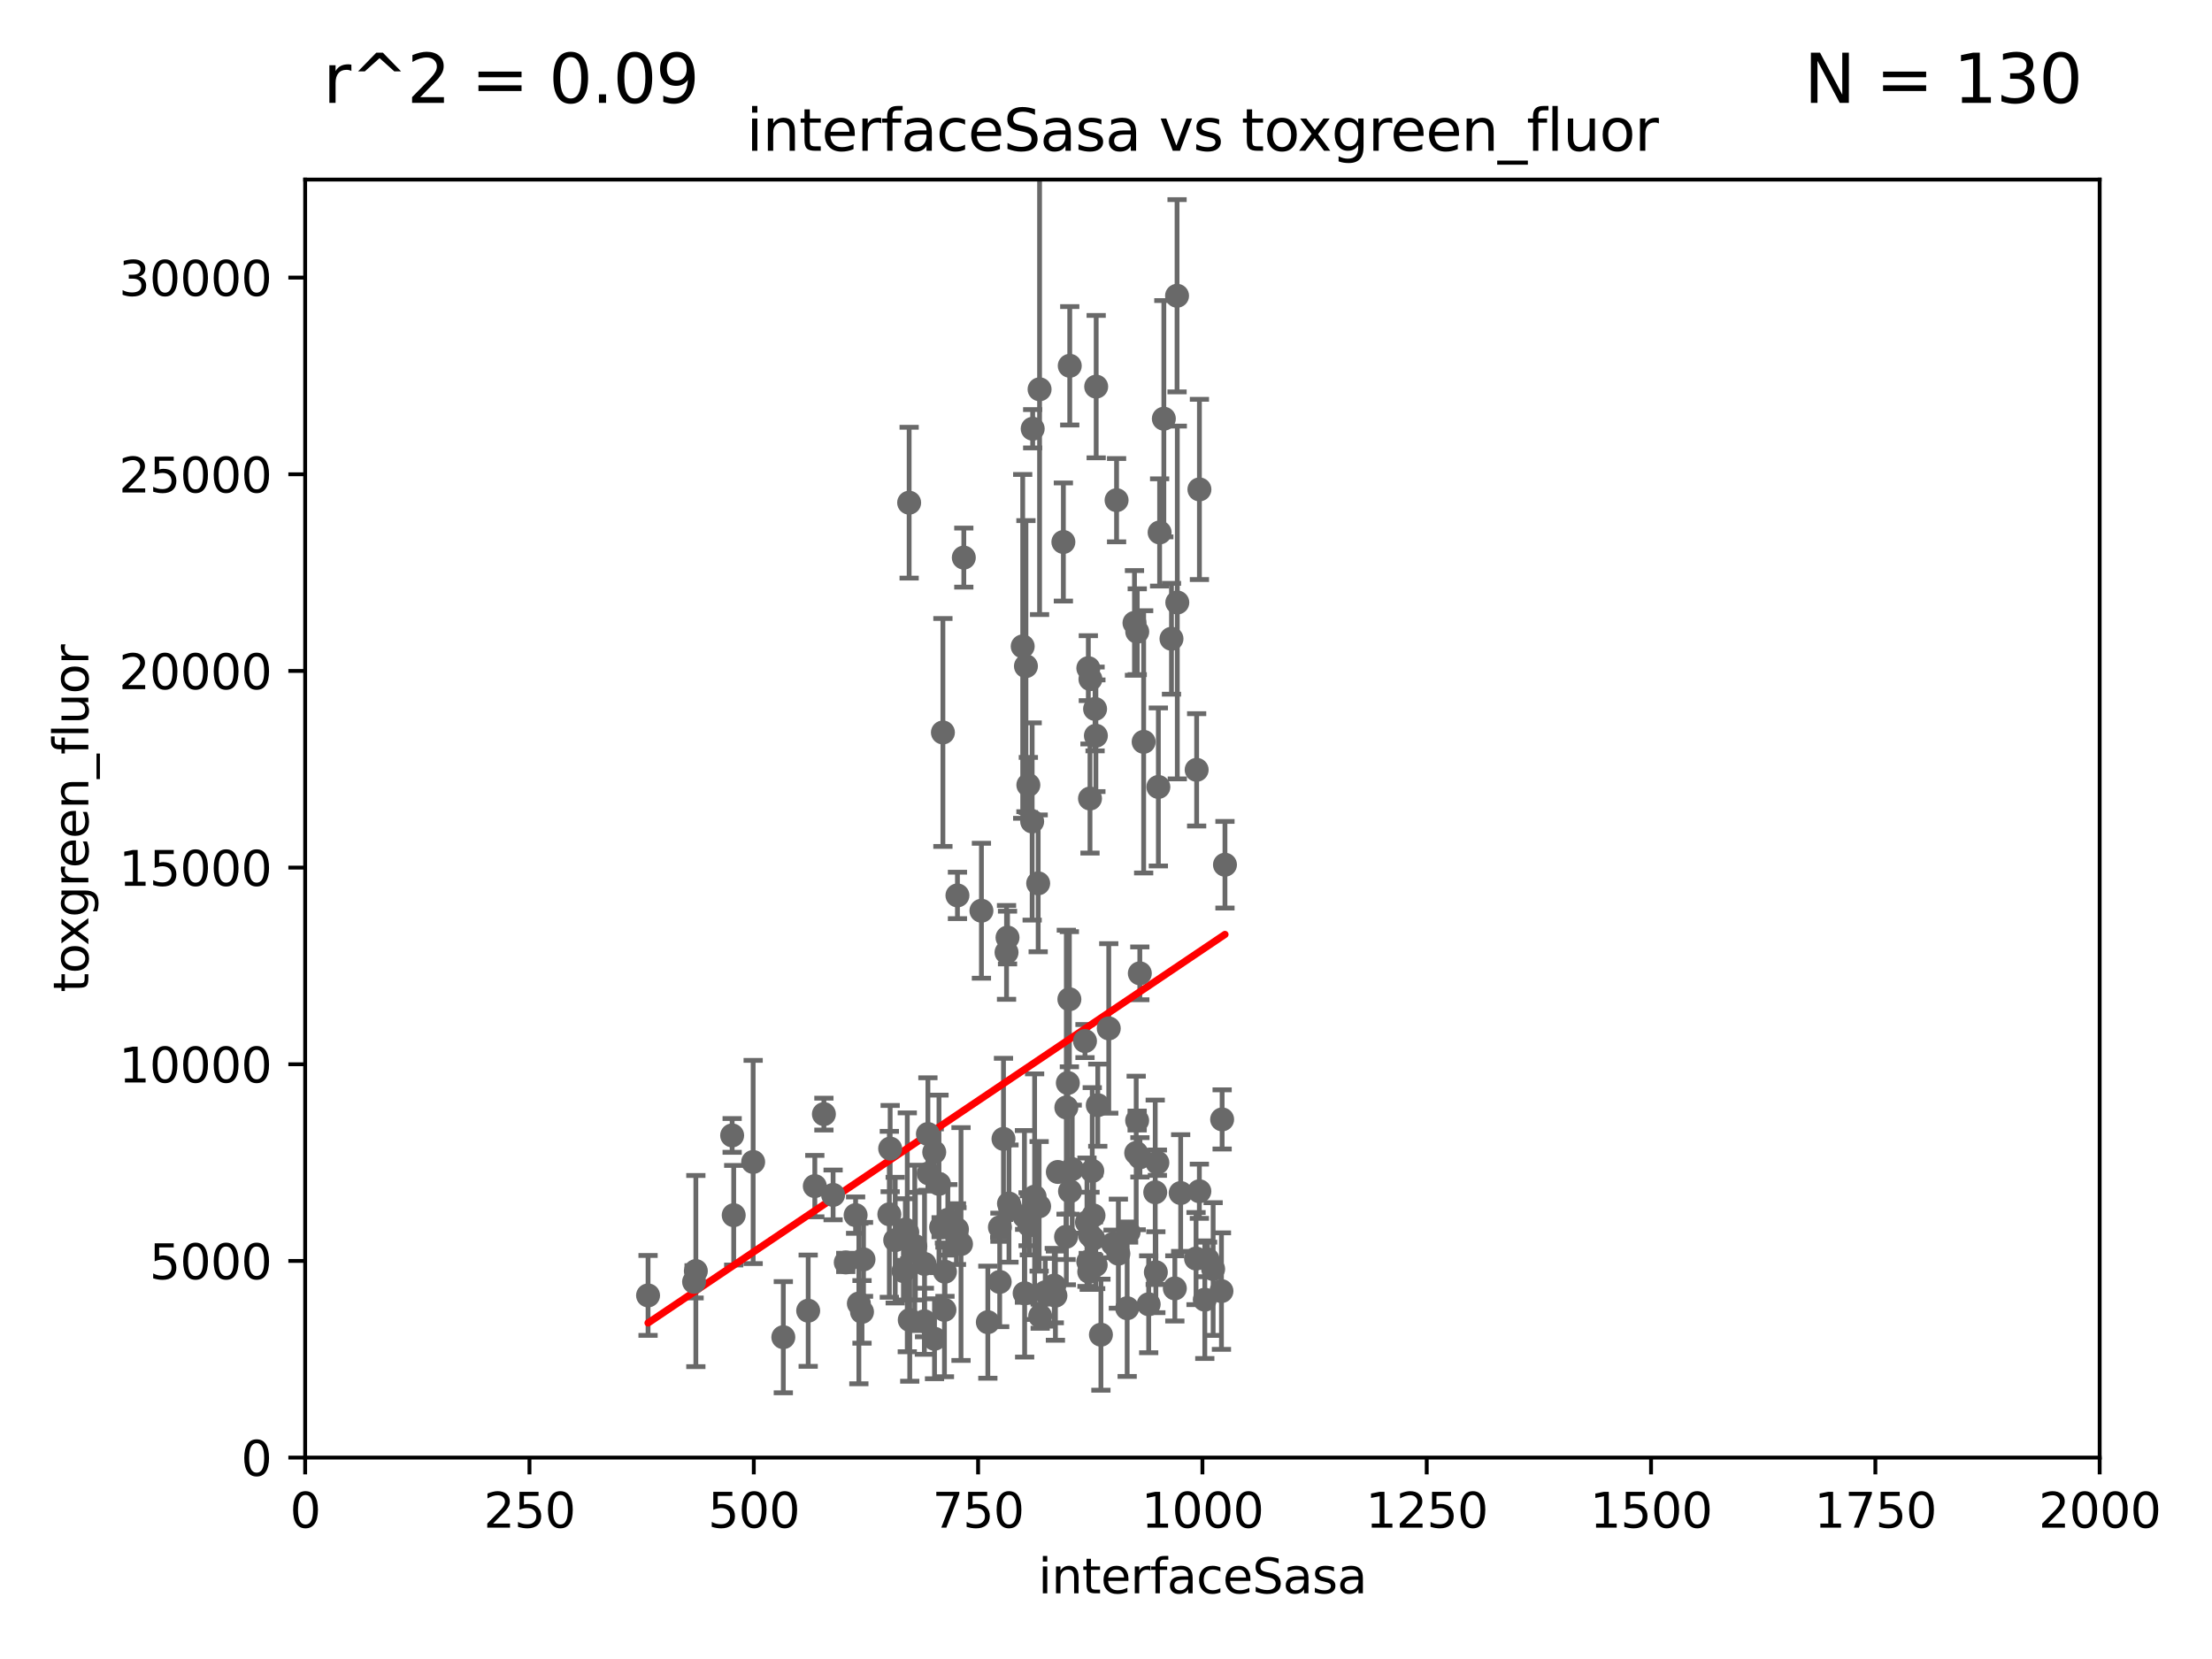 <?xml version="1.0" encoding="utf-8" standalone="no"?>
<!DOCTYPE svg PUBLIC "-//W3C//DTD SVG 1.1//EN"
  "http://www.w3.org/Graphics/SVG/1.1/DTD/svg11.dtd">
<svg xmlns:xlink="http://www.w3.org/1999/xlink" width="460.8pt" height="345.6pt" viewBox="0 0 460.8 345.6" xmlns="http://www.w3.org/2000/svg" version="1.1">
 <defs>
  <style type="text/css">*{stroke-linejoin: round; stroke-linecap: butt}</style>
 </defs>
 <g id="figure_1">
  <g id="patch_1">
   <path d="M 0 345.6 
L 460.8 345.6 
L 460.8 0 
L 0 0 
z
" style="fill: #ffffff"/>
  </g>
  <g id="axes_1">
   <g id="patch_2">
    <path d="M 63.571 303.64 
L 437.4 303.64 
L 437.4 37.411 
L 63.571 37.411 
z
" style="fill: #ffffff"/>
   </g>
   <g id="PathCollection_1">
    <defs>
     <path id="mf5a075a1f4" d="M 0 1.118 
C 0.297 1.118 0.581 1 0.791 0.791 
C 1 0.581 1.118 0.297 1.118 0 
C 1.118 -0.297 1 -0.581 0.791 -0.791 
C 0.581 -1 0.297 -1.118 0 -1.118 
C -0.297 -1.118 -0.581 -1 -0.791 -0.791 
C -1 -0.581 -1.118 -0.297 -1.118 0 
C -1.118 0.297 -1 0.581 -0.791 0.791 
C -0.581 1 -0.297 1.118 0 1.118 
z
" style="stroke: #696969"/>
    </defs>
    <g clip-path="url(#p936d2b9dbe)">
     <use xlink:href="#mf5a075a1f4" x="245.254" y="125.509" style="fill: #696969; stroke: #696969"/>
     <use xlink:href="#mf5a075a1f4" x="215.531" y="249.289" style="fill: #696969; stroke: #696969"/>
     <use xlink:href="#mf5a075a1f4" x="255.183" y="180.139" style="fill: #696969; stroke: #696969"/>
     <use xlink:href="#mf5a075a1f4" x="228.252" y="263.528" style="fill: #696969; stroke: #696969"/>
     <use xlink:href="#mf5a075a1f4" x="226.435" y="254.609" style="fill: #696969; stroke: #696969"/>
     <use xlink:href="#mf5a075a1f4" x="228.125" y="147.686" style="fill: #696969; stroke: #696969"/>
     <use xlink:href="#mf5a075a1f4" x="196.426" y="152.587" style="fill: #696969; stroke: #696969"/>
     <use xlink:href="#mf5a075a1f4" x="226.91" y="264.939" style="fill: #696969; stroke: #696969"/>
     <use xlink:href="#mf5a075a1f4" x="216.471" y="251.3" style="fill: #696969; stroke: #696969"/>
     <use xlink:href="#mf5a075a1f4" x="209.68" y="198.398" style="fill: #696969; stroke: #696969"/>
     <use xlink:href="#mf5a075a1f4" x="222.77" y="208.162" style="fill: #696969; stroke: #696969"/>
     <use xlink:href="#mf5a075a1f4" x="234.811" y="272.528" style="fill: #696969; stroke: #696969"/>
     <use xlink:href="#mf5a075a1f4" x="219.865" y="269.909" style="fill: #696969; stroke: #696969"/>
     <use xlink:href="#mf5a075a1f4" x="214.434" y="255.262" style="fill: #696969; stroke: #696969"/>
     <use xlink:href="#mf5a075a1f4" x="208.256" y="267.05" style="fill: #696969; stroke: #696969"/>
     <use xlink:href="#mf5a075a1f4" x="219.626" y="267.813" style="fill: #696969; stroke: #696969"/>
     <use xlink:href="#mf5a075a1f4" x="227.067" y="166.347" style="fill: #696969; stroke: #696969"/>
     <use xlink:href="#mf5a075a1f4" x="213.413" y="253.396" style="fill: #696969; stroke: #696969"/>
     <use xlink:href="#mf5a075a1f4" x="228.686" y="230.229" style="fill: #696969; stroke: #696969"/>
     <use xlink:href="#mf5a075a1f4" x="176.189" y="262.988" style="fill: #696969; stroke: #696969"/>
     <use xlink:href="#mf5a075a1f4" x="230.976" y="214.236" style="fill: #696969; stroke: #696969"/>
     <use xlink:href="#mf5a075a1f4" x="227.071" y="257.301" style="fill: #696969; stroke: #696969"/>
     <use xlink:href="#mf5a075a1f4" x="193.469" y="244.442" style="fill: #696969; stroke: #696969"/>
     <use xlink:href="#mf5a075a1f4" x="231.865" y="259.13" style="fill: #696969; stroke: #696969"/>
     <use xlink:href="#mf5a075a1f4" x="210.404" y="251.477" style="fill: #696969; stroke: #696969"/>
     <use xlink:href="#mf5a075a1f4" x="244.74" y="268.399" style="fill: #696969; stroke: #696969"/>
     <use xlink:href="#mf5a075a1f4" x="209.045" y="237.254" style="fill: #696969; stroke: #696969"/>
     <use xlink:href="#mf5a075a1f4" x="179.886" y="262.351" style="fill: #696969; stroke: #696969"/>
     <use xlink:href="#mf5a075a1f4" x="227.159" y="141.474" style="fill: #696969; stroke: #696969"/>
     <use xlink:href="#mf5a075a1f4" x="252.721" y="264.365" style="fill: #696969; stroke: #696969"/>
     <use xlink:href="#mf5a075a1f4" x="236.908" y="131.6" style="fill: #696969; stroke: #696969"/>
     <use xlink:href="#mf5a075a1f4" x="236.888" y="233.43" style="fill: #696969; stroke: #696969"/>
     <use xlink:href="#mf5a075a1f4" x="244.041" y="133.067" style="fill: #696969; stroke: #696969"/>
     <use xlink:href="#mf5a075a1f4" x="236.691" y="240.179" style="fill: #696969; stroke: #696969"/>
     <use xlink:href="#mf5a075a1f4" x="200.779" y="116.159" style="fill: #696969; stroke: #696969"/>
     <use xlink:href="#mf5a075a1f4" x="241.101" y="242.209" style="fill: #696969; stroke: #696969"/>
     <use xlink:href="#mf5a075a1f4" x="227.8" y="253.207" style="fill: #696969; stroke: #696969"/>
     <use xlink:href="#mf5a075a1f4" x="251.562" y="262.364" style="fill: #696969; stroke: #696969"/>
     <use xlink:href="#mf5a075a1f4" x="222.85" y="76.203" style="fill: #696969; stroke: #696969"/>
     <use xlink:href="#mf5a075a1f4" x="190.686" y="259.598" style="fill: #696969; stroke: #696969"/>
     <use xlink:href="#mf5a075a1f4" x="222.452" y="225.604" style="fill: #696969; stroke: #696969"/>
     <use xlink:href="#mf5a075a1f4" x="223.362" y="243.55" style="fill: #696969; stroke: #696969"/>
     <use xlink:href="#mf5a075a1f4" x="216.563" y="81.098" style="fill: #696969; stroke: #696969"/>
     <use xlink:href="#mf5a075a1f4" x="215.129" y="89.315" style="fill: #696969; stroke: #696969"/>
     <use xlink:href="#mf5a075a1f4" x="215.019" y="171.128" style="fill: #696969; stroke: #696969"/>
     <use xlink:href="#mf5a075a1f4" x="217.744" y="269.208" style="fill: #696969; stroke: #696969"/>
     <use xlink:href="#mf5a075a1f4" x="249.848" y="248.159" style="fill: #696969; stroke: #696969"/>
     <use xlink:href="#mf5a075a1f4" x="222.078" y="257.655" style="fill: #696969; stroke: #696969"/>
     <use xlink:href="#mf5a075a1f4" x="220.368" y="244.141" style="fill: #696969; stroke: #696969"/>
     <use xlink:href="#mf5a075a1f4" x="229.342" y="278.042" style="fill: #696969; stroke: #696969"/>
     <use xlink:href="#mf5a075a1f4" x="205.785" y="275.436" style="fill: #696969; stroke: #696969"/>
     <use xlink:href="#mf5a075a1f4" x="214.224" y="163.527" style="fill: #696969; stroke: #696969"/>
     <use xlink:href="#mf5a075a1f4" x="227.774" y="258.052" style="fill: #696969; stroke: #696969"/>
     <use xlink:href="#mf5a075a1f4" x="188.606" y="256.134" style="fill: #696969; stroke: #696969"/>
     <use xlink:href="#mf5a075a1f4" x="193.301" y="236.236" style="fill: #696969; stroke: #696969"/>
     <use xlink:href="#mf5a075a1f4" x="210.189" y="250.723" style="fill: #696969; stroke: #696969"/>
     <use xlink:href="#mf5a075a1f4" x="179.572" y="273.289" style="fill: #696969; stroke: #696969"/>
     <use xlink:href="#mf5a075a1f4" x="185.266" y="252.961" style="fill: #696969; stroke: #696969"/>
     <use xlink:href="#mf5a075a1f4" x="197.452" y="254.107" style="fill: #696969; stroke: #696969"/>
     <use xlink:href="#mf5a075a1f4" x="235.108" y="256.665" style="fill: #696969; stroke: #696969"/>
     <use xlink:href="#mf5a075a1f4" x="189.518" y="274.977" style="fill: #696969; stroke: #696969"/>
     <use xlink:href="#mf5a075a1f4" x="195.608" y="246.624" style="fill: #696969; stroke: #696969"/>
     <use xlink:href="#mf5a075a1f4" x="214.168" y="253.983" style="fill: #696969; stroke: #696969"/>
     <use xlink:href="#mf5a075a1f4" x="171.634" y="232.09" style="fill: #696969; stroke: #696969"/>
     <use xlink:href="#mf5a075a1f4" x="168.359" y="273.043" style="fill: #696969; stroke: #696969"/>
     <use xlink:href="#mf5a075a1f4" x="196.052" y="255.65" style="fill: #696969; stroke: #696969"/>
     <use xlink:href="#mf5a075a1f4" x="144.591" y="267.025" style="fill: #696969; stroke: #696969"/>
     <use xlink:href="#mf5a075a1f4" x="144.958" y="264.785" style="fill: #696969; stroke: #696969"/>
     <use xlink:href="#mf5a075a1f4" x="192.598" y="263.297" style="fill: #696969; stroke: #696969"/>
     <use xlink:href="#mf5a075a1f4" x="208.303" y="255.657" style="fill: #696969; stroke: #696969"/>
     <use xlink:href="#mf5a075a1f4" x="173.55" y="248.92" style="fill: #696969; stroke: #696969"/>
     <use xlink:href="#mf5a075a1f4" x="186.488" y="258.348" style="fill: #696969; stroke: #696969"/>
     <use xlink:href="#mf5a075a1f4" x="190.557" y="259.956" style="fill: #696969; stroke: #696969"/>
     <use xlink:href="#mf5a075a1f4" x="194.617" y="240.015" style="fill: #696969; stroke: #696969"/>
     <use xlink:href="#mf5a075a1f4" x="178.918" y="271.55" style="fill: #696969; stroke: #696969"/>
     <use xlink:href="#mf5a075a1f4" x="249.159" y="262.185" style="fill: #696969; stroke: #696969"/>
     <use xlink:href="#mf5a075a1f4" x="135.002" y="269.861" style="fill: #696969; stroke: #696969"/>
     <use xlink:href="#mf5a075a1f4" x="222.903" y="248.157" style="fill: #696969; stroke: #696969"/>
     <use xlink:href="#mf5a075a1f4" x="192.565" y="275.246" style="fill: #696969; stroke: #696969"/>
     <use xlink:href="#mf5a075a1f4" x="236.334" y="129.766" style="fill: #696969; stroke: #696969"/>
     <use xlink:href="#mf5a075a1f4" x="188.204" y="264.79" style="fill: #696969; stroke: #696969"/>
     <use xlink:href="#mf5a075a1f4" x="199.454" y="186.533" style="fill: #696969; stroke: #696969"/>
     <use xlink:href="#mf5a075a1f4" x="237.467" y="241.093" style="fill: #696969; stroke: #696969"/>
     <use xlink:href="#mf5a075a1f4" x="240.785" y="265.024" style="fill: #696969; stroke: #696969"/>
     <use xlink:href="#mf5a075a1f4" x="163.18" y="278.562" style="fill: #696969; stroke: #696969"/>
     <use xlink:href="#mf5a075a1f4" x="169.74" y="247.088" style="fill: #696969; stroke: #696969"/>
     <use xlink:href="#mf5a075a1f4" x="194.677" y="278.888" style="fill: #696969; stroke: #696969"/>
     <use xlink:href="#mf5a075a1f4" x="232.979" y="261.162" style="fill: #696969; stroke: #696969"/>
     <use xlink:href="#mf5a075a1f4" x="152.845" y="253.149" style="fill: #696969; stroke: #696969"/>
     <use xlink:href="#mf5a075a1f4" x="216.271" y="184.016" style="fill: #696969; stroke: #696969"/>
     <use xlink:href="#mf5a075a1f4" x="216.692" y="274.183" style="fill: #696969; stroke: #696969"/>
     <use xlink:href="#mf5a075a1f4" x="226.708" y="262.831" style="fill: #696969; stroke: #696969"/>
     <use xlink:href="#mf5a075a1f4" x="213.452" y="269.406" style="fill: #696969; stroke: #696969"/>
     <use xlink:href="#mf5a075a1f4" x="228.355" y="80.541" style="fill: #696969; stroke: #696969"/>
     <use xlink:href="#mf5a075a1f4" x="199.245" y="257.085" style="fill: #696969; stroke: #696969"/>
     <use xlink:href="#mf5a075a1f4" x="200.196" y="259.154" style="fill: #696969; stroke: #696969"/>
     <use xlink:href="#mf5a075a1f4" x="178.239" y="253.133" style="fill: #696969; stroke: #696969"/>
     <use xlink:href="#mf5a075a1f4" x="227.536" y="243.935" style="fill: #696969; stroke: #696969"/>
     <use xlink:href="#mf5a075a1f4" x="189.004" y="256.709" style="fill: #696969; stroke: #696969"/>
     <use xlink:href="#mf5a075a1f4" x="185.438" y="239.269" style="fill: #696969; stroke: #696969"/>
     <use xlink:href="#mf5a075a1f4" x="213.047" y="134.651" style="fill: #696969; stroke: #696969"/>
     <use xlink:href="#mf5a075a1f4" x="156.896" y="242.059" style="fill: #696969; stroke: #696969"/>
     <use xlink:href="#mf5a075a1f4" x="196.746" y="272.869" style="fill: #696969; stroke: #696969"/>
     <use xlink:href="#mf5a075a1f4" x="196.854" y="264.925" style="fill: #696969; stroke: #696969"/>
     <use xlink:href="#mf5a075a1f4" x="250.983" y="270.748" style="fill: #696969; stroke: #696969"/>
     <use xlink:href="#mf5a075a1f4" x="199.351" y="256.075" style="fill: #696969; stroke: #696969"/>
     <use xlink:href="#mf5a075a1f4" x="226.024" y="216.876" style="fill: #696969; stroke: #696969"/>
     <use xlink:href="#mf5a075a1f4" x="221.521" y="112.907" style="fill: #696969; stroke: #696969"/>
     <use xlink:href="#mf5a075a1f4" x="152.52" y="236.528" style="fill: #696969; stroke: #696969"/>
     <use xlink:href="#mf5a075a1f4" x="240.656" y="248.374" style="fill: #696969; stroke: #696969"/>
     <use xlink:href="#mf5a075a1f4" x="245.202" y="61.614" style="fill: #696969; stroke: #696969"/>
     <use xlink:href="#mf5a075a1f4" x="204.449" y="189.723" style="fill: #696969; stroke: #696969"/>
     <use xlink:href="#mf5a075a1f4" x="238.245" y="154.541" style="fill: #696969; stroke: #696969"/>
     <use xlink:href="#mf5a075a1f4" x="254.45" y="268.96" style="fill: #696969; stroke: #696969"/>
     <use xlink:href="#mf5a075a1f4" x="189.391" y="104.719" style="fill: #696969; stroke: #696969"/>
     <use xlink:href="#mf5a075a1f4" x="232.604" y="104.195" style="fill: #696969; stroke: #696969"/>
     <use xlink:href="#mf5a075a1f4" x="237.446" y="202.764" style="fill: #696969; stroke: #696969"/>
     <use xlink:href="#mf5a075a1f4" x="209.886" y="195.312" style="fill: #696969; stroke: #696969"/>
     <use xlink:href="#mf5a075a1f4" x="228.293" y="153.265" style="fill: #696969; stroke: #696969"/>
     <use xlink:href="#mf5a075a1f4" x="239.293" y="271.703" style="fill: #696969; stroke: #696969"/>
     <use xlink:href="#mf5a075a1f4" x="213.721" y="138.771" style="fill: #696969; stroke: #696969"/>
     <use xlink:href="#mf5a075a1f4" x="222.138" y="230.708" style="fill: #696969; stroke: #696969"/>
     <use xlink:href="#mf5a075a1f4" x="249.284" y="160.369" style="fill: #696969; stroke: #696969"/>
     <use xlink:href="#mf5a075a1f4" x="226.719" y="139.191" style="fill: #696969; stroke: #696969"/>
     <use xlink:href="#mf5a075a1f4" x="245.955" y="248.533" style="fill: #696969; stroke: #696969"/>
     <use xlink:href="#mf5a075a1f4" x="254.592" y="233.194" style="fill: #696969; stroke: #696969"/>
     <use xlink:href="#mf5a075a1f4" x="242.45" y="87.224" style="fill: #696969; stroke: #696969"/>
     <use xlink:href="#mf5a075a1f4" x="241.57" y="110.919" style="fill: #696969; stroke: #696969"/>
     <use xlink:href="#mf5a075a1f4" x="241.308" y="163.937" style="fill: #696969; stroke: #696969"/>
     <use xlink:href="#mf5a075a1f4" x="249.861" y="101.955" style="fill: #696969; stroke: #696969"/>
    </g>
   </g>
   <g id="matplotlib.axis_1">
    <g id="xtick_1">
     <g id="line2d_1">
      <defs>
       <path id="mc4e8817b92" d="M 0 0 
L 0 3.5 
" style="stroke: #000000; stroke-width: 0.8"/>
      </defs>
      <g>
       <use xlink:href="#mc4e8817b92" x="63.571" y="303.64" style="stroke: #000000; stroke-width: 0.8"/>
      </g>
     </g>
     <g id="text_1">
      <!-- 0 -->
      <g transform="translate(60.39 318.238)scale(0.1 -0.1)">
       <defs>
        <path id="DejaVuSans-30" d="M 2034 4250 
Q 1547 4250 1301 3770 
Q 1056 3291 1056 2328 
Q 1056 1369 1301 889 
Q 1547 409 2034 409 
Q 2525 409 2770 889 
Q 3016 1369 3016 2328 
Q 3016 3291 2770 3770 
Q 2525 4250 2034 4250 
z
M 2034 4750 
Q 2819 4750 3233 4129 
Q 3647 3509 3647 2328 
Q 3647 1150 3233 529 
Q 2819 -91 2034 -91 
Q 1250 -91 836 529 
Q 422 1150 422 2328 
Q 422 3509 836 4129 
Q 1250 4750 2034 4750 
z
" transform="scale(0.016)"/>
       </defs>
       <use xlink:href="#DejaVuSans-30"/>
      </g>
     </g>
    </g>
    <g id="xtick_2">
     <g id="line2d_2">
      <g>
       <use xlink:href="#mc4e8817b92" x="110.3" y="303.64" style="stroke: #000000; stroke-width: 0.8"/>
      </g>
     </g>
     <g id="text_2">
      <!-- 250 -->
      <g transform="translate(100.756 318.238)scale(0.1 -0.1)">
       <defs>
        <path id="DejaVuSans-32" d="M 1228 531 
L 3431 531 
L 3431 0 
L 469 0 
L 469 531 
Q 828 903 1448 1529 
Q 2069 2156 2228 2338 
Q 2531 2678 2651 2914 
Q 2772 3150 2772 3378 
Q 2772 3750 2511 3984 
Q 2250 4219 1831 4219 
Q 1534 4219 1204 4116 
Q 875 4013 500 3803 
L 500 4441 
Q 881 4594 1212 4672 
Q 1544 4750 1819 4750 
Q 2544 4750 2975 4387 
Q 3406 4025 3406 3419 
Q 3406 3131 3298 2873 
Q 3191 2616 2906 2266 
Q 2828 2175 2409 1742 
Q 1991 1309 1228 531 
z
" transform="scale(0.016)"/>
        <path id="DejaVuSans-35" d="M 691 4666 
L 3169 4666 
L 3169 4134 
L 1269 4134 
L 1269 2991 
Q 1406 3038 1543 3061 
Q 1681 3084 1819 3084 
Q 2600 3084 3056 2656 
Q 3513 2228 3513 1497 
Q 3513 744 3044 326 
Q 2575 -91 1722 -91 
Q 1428 -91 1123 -41 
Q 819 9 494 109 
L 494 744 
Q 775 591 1075 516 
Q 1375 441 1709 441 
Q 2250 441 2565 725 
Q 2881 1009 2881 1497 
Q 2881 1984 2565 2268 
Q 2250 2553 1709 2553 
Q 1456 2553 1204 2497 
Q 953 2441 691 2322 
L 691 4666 
z
" transform="scale(0.016)"/>
       </defs>
       <use xlink:href="#DejaVuSans-32"/>
       <use xlink:href="#DejaVuSans-35" x="63.623"/>
       <use xlink:href="#DejaVuSans-30" x="127.246"/>
      </g>
     </g>
    </g>
    <g id="xtick_3">
     <g id="line2d_3">
      <g>
       <use xlink:href="#mc4e8817b92" x="157.028" y="303.64" style="stroke: #000000; stroke-width: 0.8"/>
      </g>
     </g>
     <g id="text_3">
      <!-- 500 -->
      <g transform="translate(147.485 318.238)scale(0.1 -0.1)">
       <use xlink:href="#DejaVuSans-35"/>
       <use xlink:href="#DejaVuSans-30" x="63.623"/>
       <use xlink:href="#DejaVuSans-30" x="127.246"/>
      </g>
     </g>
    </g>
    <g id="xtick_4">
     <g id="line2d_4">
      <g>
       <use xlink:href="#mc4e8817b92" x="203.757" y="303.64" style="stroke: #000000; stroke-width: 0.8"/>
      </g>
     </g>
     <g id="text_4">
      <!-- 750 -->
      <g transform="translate(194.213 318.238)scale(0.1 -0.1)">
       <defs>
        <path id="DejaVuSans-37" d="M 525 4666 
L 3525 4666 
L 3525 4397 
L 1831 0 
L 1172 0 
L 2766 4134 
L 525 4134 
L 525 4666 
z
" transform="scale(0.016)"/>
       </defs>
       <use xlink:href="#DejaVuSans-37"/>
       <use xlink:href="#DejaVuSans-35" x="63.623"/>
       <use xlink:href="#DejaVuSans-30" x="127.246"/>
      </g>
     </g>
    </g>
    <g id="xtick_5">
     <g id="line2d_5">
      <g>
       <use xlink:href="#mc4e8817b92" x="250.486" y="303.64" style="stroke: #000000; stroke-width: 0.8"/>
      </g>
     </g>
     <g id="text_5">
      <!-- 1000 -->
      <g transform="translate(237.761 318.238)scale(0.1 -0.1)">
       <defs>
        <path id="DejaVuSans-31" d="M 794 531 
L 1825 531 
L 1825 4091 
L 703 3866 
L 703 4441 
L 1819 4666 
L 2450 4666 
L 2450 531 
L 3481 531 
L 3481 0 
L 794 0 
L 794 531 
z
" transform="scale(0.016)"/>
       </defs>
       <use xlink:href="#DejaVuSans-31"/>
       <use xlink:href="#DejaVuSans-30" x="63.623"/>
       <use xlink:href="#DejaVuSans-30" x="127.246"/>
       <use xlink:href="#DejaVuSans-30" x="190.869"/>
      </g>
     </g>
    </g>
    <g id="xtick_6">
     <g id="line2d_6">
      <g>
       <use xlink:href="#mc4e8817b92" x="297.214" y="303.64" style="stroke: #000000; stroke-width: 0.8"/>
      </g>
     </g>
     <g id="text_6">
      <!-- 1250 -->
      <g transform="translate(284.489 318.238)scale(0.1 -0.1)">
       <use xlink:href="#DejaVuSans-31"/>
       <use xlink:href="#DejaVuSans-32" x="63.623"/>
       <use xlink:href="#DejaVuSans-35" x="127.246"/>
       <use xlink:href="#DejaVuSans-30" x="190.869"/>
      </g>
     </g>
    </g>
    <g id="xtick_7">
     <g id="line2d_7">
      <g>
       <use xlink:href="#mc4e8817b92" x="343.943" y="303.64" style="stroke: #000000; stroke-width: 0.8"/>
      </g>
     </g>
     <g id="text_7">
      <!-- 1500 -->
      <g transform="translate(331.218 318.238)scale(0.1 -0.1)">
       <use xlink:href="#DejaVuSans-31"/>
       <use xlink:href="#DejaVuSans-35" x="63.623"/>
       <use xlink:href="#DejaVuSans-30" x="127.246"/>
       <use xlink:href="#DejaVuSans-30" x="190.869"/>
      </g>
     </g>
    </g>
    <g id="xtick_8">
     <g id="line2d_8">
      <g>
       <use xlink:href="#mc4e8817b92" x="390.671" y="303.64" style="stroke: #000000; stroke-width: 0.8"/>
      </g>
     </g>
     <g id="text_8">
      <!-- 1750 -->
      <g transform="translate(377.946 318.238)scale(0.1 -0.1)">
       <use xlink:href="#DejaVuSans-31"/>
       <use xlink:href="#DejaVuSans-37" x="63.623"/>
       <use xlink:href="#DejaVuSans-35" x="127.246"/>
       <use xlink:href="#DejaVuSans-30" x="190.869"/>
      </g>
     </g>
    </g>
    <g id="xtick_9">
     <g id="line2d_9">
      <g>
       <use xlink:href="#mc4e8817b92" x="437.4" y="303.64" style="stroke: #000000; stroke-width: 0.8"/>
      </g>
     </g>
     <g id="text_9">
      <!-- 2000 -->
      <g transform="translate(424.675 318.238)scale(0.1 -0.1)">
       <use xlink:href="#DejaVuSans-32"/>
       <use xlink:href="#DejaVuSans-30" x="63.623"/>
       <use xlink:href="#DejaVuSans-30" x="127.246"/>
       <use xlink:href="#DejaVuSans-30" x="190.869"/>
      </g>
     </g>
    </g>
    <g id="text_10">
     <!-- interfaceSasa -->
     <g transform="translate(216.279 331.917)scale(0.1 -0.1)">
      <defs>
       <path id="DejaVuSans-69" d="M 603 3500 
L 1178 3500 
L 1178 0 
L 603 0 
L 603 3500 
z
M 603 4863 
L 1178 4863 
L 1178 4134 
L 603 4134 
L 603 4863 
z
" transform="scale(0.016)"/>
       <path id="DejaVuSans-6e" d="M 3513 2113 
L 3513 0 
L 2938 0 
L 2938 2094 
Q 2938 2591 2744 2837 
Q 2550 3084 2163 3084 
Q 1697 3084 1428 2787 
Q 1159 2491 1159 1978 
L 1159 0 
L 581 0 
L 581 3500 
L 1159 3500 
L 1159 2956 
Q 1366 3272 1645 3428 
Q 1925 3584 2291 3584 
Q 2894 3584 3203 3211 
Q 3513 2838 3513 2113 
z
" transform="scale(0.016)"/>
       <path id="DejaVuSans-74" d="M 1172 4494 
L 1172 3500 
L 2356 3500 
L 2356 3053 
L 1172 3053 
L 1172 1153 
Q 1172 725 1289 603 
Q 1406 481 1766 481 
L 2356 481 
L 2356 0 
L 1766 0 
Q 1100 0 847 248 
Q 594 497 594 1153 
L 594 3053 
L 172 3053 
L 172 3500 
L 594 3500 
L 594 4494 
L 1172 4494 
z
" transform="scale(0.016)"/>
       <path id="DejaVuSans-65" d="M 3597 1894 
L 3597 1613 
L 953 1613 
Q 991 1019 1311 708 
Q 1631 397 2203 397 
Q 2534 397 2845 478 
Q 3156 559 3463 722 
L 3463 178 
Q 3153 47 2828 -22 
Q 2503 -91 2169 -91 
Q 1331 -91 842 396 
Q 353 884 353 1716 
Q 353 2575 817 3079 
Q 1281 3584 2069 3584 
Q 2775 3584 3186 3129 
Q 3597 2675 3597 1894 
z
M 3022 2063 
Q 3016 2534 2758 2815 
Q 2500 3097 2075 3097 
Q 1594 3097 1305 2825 
Q 1016 2553 972 2059 
L 3022 2063 
z
" transform="scale(0.016)"/>
       <path id="DejaVuSans-72" d="M 2631 2963 
Q 2534 3019 2420 3045 
Q 2306 3072 2169 3072 
Q 1681 3072 1420 2755 
Q 1159 2438 1159 1844 
L 1159 0 
L 581 0 
L 581 3500 
L 1159 3500 
L 1159 2956 
Q 1341 3275 1631 3429 
Q 1922 3584 2338 3584 
Q 2397 3584 2469 3576 
Q 2541 3569 2628 3553 
L 2631 2963 
z
" transform="scale(0.016)"/>
       <path id="DejaVuSans-66" d="M 2375 4863 
L 2375 4384 
L 1825 4384 
Q 1516 4384 1395 4259 
Q 1275 4134 1275 3809 
L 1275 3500 
L 2222 3500 
L 2222 3053 
L 1275 3053 
L 1275 0 
L 697 0 
L 697 3053 
L 147 3053 
L 147 3500 
L 697 3500 
L 697 3744 
Q 697 4328 969 4595 
Q 1241 4863 1831 4863 
L 2375 4863 
z
" transform="scale(0.016)"/>
       <path id="DejaVuSans-61" d="M 2194 1759 
Q 1497 1759 1228 1600 
Q 959 1441 959 1056 
Q 959 750 1161 570 
Q 1363 391 1709 391 
Q 2188 391 2477 730 
Q 2766 1069 2766 1631 
L 2766 1759 
L 2194 1759 
z
M 3341 1997 
L 3341 0 
L 2766 0 
L 2766 531 
Q 2569 213 2275 61 
Q 1981 -91 1556 -91 
Q 1019 -91 701 211 
Q 384 513 384 1019 
Q 384 1609 779 1909 
Q 1175 2209 1959 2209 
L 2766 2209 
L 2766 2266 
Q 2766 2663 2505 2880 
Q 2244 3097 1772 3097 
Q 1472 3097 1187 3025 
Q 903 2953 641 2809 
L 641 3341 
Q 956 3463 1253 3523 
Q 1550 3584 1831 3584 
Q 2591 3584 2966 3190 
Q 3341 2797 3341 1997 
z
" transform="scale(0.016)"/>
       <path id="DejaVuSans-63" d="M 3122 3366 
L 3122 2828 
Q 2878 2963 2633 3030 
Q 2388 3097 2138 3097 
Q 1578 3097 1268 2742 
Q 959 2388 959 1747 
Q 959 1106 1268 751 
Q 1578 397 2138 397 
Q 2388 397 2633 464 
Q 2878 531 3122 666 
L 3122 134 
Q 2881 22 2623 -34 
Q 2366 -91 2075 -91 
Q 1284 -91 818 406 
Q 353 903 353 1747 
Q 353 2603 823 3093 
Q 1294 3584 2113 3584 
Q 2378 3584 2631 3529 
Q 2884 3475 3122 3366 
z
" transform="scale(0.016)"/>
       <path id="DejaVuSans-53" d="M 3425 4513 
L 3425 3897 
Q 3066 4069 2747 4153 
Q 2428 4238 2131 4238 
Q 1616 4238 1336 4038 
Q 1056 3838 1056 3469 
Q 1056 3159 1242 3001 
Q 1428 2844 1947 2747 
L 2328 2669 
Q 3034 2534 3370 2195 
Q 3706 1856 3706 1288 
Q 3706 609 3251 259 
Q 2797 -91 1919 -91 
Q 1588 -91 1214 -16 
Q 841 59 441 206 
L 441 856 
Q 825 641 1194 531 
Q 1563 422 1919 422 
Q 2459 422 2753 634 
Q 3047 847 3047 1241 
Q 3047 1584 2836 1778 
Q 2625 1972 2144 2069 
L 1759 2144 
Q 1053 2284 737 2584 
Q 422 2884 422 3419 
Q 422 4038 858 4394 
Q 1294 4750 2059 4750 
Q 2388 4750 2728 4690 
Q 3069 4631 3425 4513 
z
" transform="scale(0.016)"/>
       <path id="DejaVuSans-73" d="M 2834 3397 
L 2834 2853 
Q 2591 2978 2328 3040 
Q 2066 3103 1784 3103 
Q 1356 3103 1142 2972 
Q 928 2841 928 2578 
Q 928 2378 1081 2264 
Q 1234 2150 1697 2047 
L 1894 2003 
Q 2506 1872 2764 1633 
Q 3022 1394 3022 966 
Q 3022 478 2636 193 
Q 2250 -91 1575 -91 
Q 1294 -91 989 -36 
Q 684 19 347 128 
L 347 722 
Q 666 556 975 473 
Q 1284 391 1588 391 
Q 1994 391 2212 530 
Q 2431 669 2431 922 
Q 2431 1156 2273 1281 
Q 2116 1406 1581 1522 
L 1381 1569 
Q 847 1681 609 1914 
Q 372 2147 372 2553 
Q 372 3047 722 3315 
Q 1072 3584 1716 3584 
Q 2034 3584 2315 3537 
Q 2597 3491 2834 3397 
z
" transform="scale(0.016)"/>
      </defs>
      <use xlink:href="#DejaVuSans-69"/>
      <use xlink:href="#DejaVuSans-6e" x="27.783"/>
      <use xlink:href="#DejaVuSans-74" x="91.162"/>
      <use xlink:href="#DejaVuSans-65" x="130.371"/>
      <use xlink:href="#DejaVuSans-72" x="191.895"/>
      <use xlink:href="#DejaVuSans-66" x="233.008"/>
      <use xlink:href="#DejaVuSans-61" x="268.213"/>
      <use xlink:href="#DejaVuSans-63" x="329.492"/>
      <use xlink:href="#DejaVuSans-65" x="384.473"/>
      <use xlink:href="#DejaVuSans-53" x="445.996"/>
      <use xlink:href="#DejaVuSans-61" x="509.473"/>
      <use xlink:href="#DejaVuSans-73" x="570.752"/>
      <use xlink:href="#DejaVuSans-61" x="622.852"/>
     </g>
    </g>
   </g>
   <g id="matplotlib.axis_2">
    <g id="ytick_1">
     <g id="line2d_10">
      <defs>
       <path id="m8115865ee8" d="M 0 0 
L -3.5 0 
" style="stroke: #000000; stroke-width: 0.8"/>
      </defs>
      <g>
       <use xlink:href="#m8115865ee8" x="63.571" y="303.64" style="stroke: #000000; stroke-width: 0.8"/>
      </g>
     </g>
     <g id="text_11">
      <!-- 0 -->
      <g transform="translate(50.209 307.439)scale(0.1 -0.1)">
       <use xlink:href="#DejaVuSans-30"/>
      </g>
     </g>
    </g>
    <g id="ytick_2">
     <g id="line2d_11">
      <g>
       <use xlink:href="#m8115865ee8" x="63.571" y="262.671" style="stroke: #000000; stroke-width: 0.8"/>
      </g>
     </g>
     <g id="text_12">
      <!-- 5000 -->
      <g transform="translate(31.121 266.471)scale(0.1 -0.1)">
       <use xlink:href="#DejaVuSans-35"/>
       <use xlink:href="#DejaVuSans-30" x="63.623"/>
       <use xlink:href="#DejaVuSans-30" x="127.246"/>
       <use xlink:href="#DejaVuSans-30" x="190.869"/>
      </g>
     </g>
    </g>
    <g id="ytick_3">
     <g id="line2d_12">
      <g>
       <use xlink:href="#m8115865ee8" x="63.571" y="221.703" style="stroke: #000000; stroke-width: 0.8"/>
      </g>
     </g>
     <g id="text_13">
      <!-- 10000 -->
      <g transform="translate(24.759 225.502)scale(0.1 -0.1)">
       <use xlink:href="#DejaVuSans-31"/>
       <use xlink:href="#DejaVuSans-30" x="63.623"/>
       <use xlink:href="#DejaVuSans-30" x="127.246"/>
       <use xlink:href="#DejaVuSans-30" x="190.869"/>
       <use xlink:href="#DejaVuSans-30" x="254.492"/>
      </g>
     </g>
    </g>
    <g id="ytick_4">
     <g id="line2d_13">
      <g>
       <use xlink:href="#m8115865ee8" x="63.571" y="180.734" style="stroke: #000000; stroke-width: 0.8"/>
      </g>
     </g>
     <g id="text_14">
      <!-- 15000 -->
      <g transform="translate(24.759 184.533)scale(0.1 -0.1)">
       <use xlink:href="#DejaVuSans-31"/>
       <use xlink:href="#DejaVuSans-35" x="63.623"/>
       <use xlink:href="#DejaVuSans-30" x="127.246"/>
       <use xlink:href="#DejaVuSans-30" x="190.869"/>
       <use xlink:href="#DejaVuSans-30" x="254.492"/>
      </g>
     </g>
    </g>
    <g id="ytick_5">
     <g id="line2d_14">
      <g>
       <use xlink:href="#m8115865ee8" x="63.571" y="139.765" style="stroke: #000000; stroke-width: 0.8"/>
      </g>
     </g>
     <g id="text_15">
      <!-- 20000 -->
      <g transform="translate(24.759 143.565)scale(0.1 -0.1)">
       <use xlink:href="#DejaVuSans-32"/>
       <use xlink:href="#DejaVuSans-30" x="63.623"/>
       <use xlink:href="#DejaVuSans-30" x="127.246"/>
       <use xlink:href="#DejaVuSans-30" x="190.869"/>
       <use xlink:href="#DejaVuSans-30" x="254.492"/>
      </g>
     </g>
    </g>
    <g id="ytick_6">
     <g id="line2d_15">
      <g>
       <use xlink:href="#m8115865ee8" x="63.571" y="98.797" style="stroke: #000000; stroke-width: 0.8"/>
      </g>
     </g>
     <g id="text_16">
      <!-- 25000 -->
      <g transform="translate(24.759 102.596)scale(0.1 -0.1)">
       <use xlink:href="#DejaVuSans-32"/>
       <use xlink:href="#DejaVuSans-35" x="63.623"/>
       <use xlink:href="#DejaVuSans-30" x="127.246"/>
       <use xlink:href="#DejaVuSans-30" x="190.869"/>
       <use xlink:href="#DejaVuSans-30" x="254.492"/>
      </g>
     </g>
    </g>
    <g id="ytick_7">
     <g id="line2d_16">
      <g>
       <use xlink:href="#m8115865ee8" x="63.571" y="57.828" style="stroke: #000000; stroke-width: 0.8"/>
      </g>
     </g>
     <g id="text_17">
      <!-- 30000 -->
      <g transform="translate(24.759 61.627)scale(0.1 -0.1)">
       <defs>
        <path id="DejaVuSans-33" d="M 2597 2516 
Q 3050 2419 3304 2112 
Q 3559 1806 3559 1356 
Q 3559 666 3084 287 
Q 2609 -91 1734 -91 
Q 1441 -91 1130 -33 
Q 819 25 488 141 
L 488 750 
Q 750 597 1062 519 
Q 1375 441 1716 441 
Q 2309 441 2620 675 
Q 2931 909 2931 1356 
Q 2931 1769 2642 2001 
Q 2353 2234 1838 2234 
L 1294 2234 
L 1294 2753 
L 1863 2753 
Q 2328 2753 2575 2939 
Q 2822 3125 2822 3475 
Q 2822 3834 2567 4026 
Q 2313 4219 1838 4219 
Q 1578 4219 1281 4162 
Q 984 4106 628 3988 
L 628 4550 
Q 988 4650 1302 4700 
Q 1616 4750 1894 4750 
Q 2613 4750 3031 4423 
Q 3450 4097 3450 3541 
Q 3450 3153 3228 2886 
Q 3006 2619 2597 2516 
z
" transform="scale(0.016)"/>
       </defs>
       <use xlink:href="#DejaVuSans-33"/>
       <use xlink:href="#DejaVuSans-30" x="63.623"/>
       <use xlink:href="#DejaVuSans-30" x="127.246"/>
       <use xlink:href="#DejaVuSans-30" x="190.869"/>
       <use xlink:href="#DejaVuSans-30" x="254.492"/>
      </g>
     </g>
    </g>
    <g id="text_18">
     <!-- toxgreen_fluor -->
     <g transform="translate(18.401 206.72)rotate(-90)scale(0.1 -0.1)">
      <defs>
       <path id="DejaVuSans-6f" d="M 1959 3097 
Q 1497 3097 1228 2736 
Q 959 2375 959 1747 
Q 959 1119 1226 758 
Q 1494 397 1959 397 
Q 2419 397 2687 759 
Q 2956 1122 2956 1747 
Q 2956 2369 2687 2733 
Q 2419 3097 1959 3097 
z
M 1959 3584 
Q 2709 3584 3137 3096 
Q 3566 2609 3566 1747 
Q 3566 888 3137 398 
Q 2709 -91 1959 -91 
Q 1206 -91 779 398 
Q 353 888 353 1747 
Q 353 2609 779 3096 
Q 1206 3584 1959 3584 
z
" transform="scale(0.016)"/>
       <path id="DejaVuSans-78" d="M 3513 3500 
L 2247 1797 
L 3578 0 
L 2900 0 
L 1881 1375 
L 863 0 
L 184 0 
L 1544 1831 
L 300 3500 
L 978 3500 
L 1906 2253 
L 2834 3500 
L 3513 3500 
z
" transform="scale(0.016)"/>
       <path id="DejaVuSans-67" d="M 2906 1791 
Q 2906 2416 2648 2759 
Q 2391 3103 1925 3103 
Q 1463 3103 1205 2759 
Q 947 2416 947 1791 
Q 947 1169 1205 825 
Q 1463 481 1925 481 
Q 2391 481 2648 825 
Q 2906 1169 2906 1791 
z
M 3481 434 
Q 3481 -459 3084 -895 
Q 2688 -1331 1869 -1331 
Q 1566 -1331 1297 -1286 
Q 1028 -1241 775 -1147 
L 775 -588 
Q 1028 -725 1275 -790 
Q 1522 -856 1778 -856 
Q 2344 -856 2625 -561 
Q 2906 -266 2906 331 
L 2906 616 
Q 2728 306 2450 153 
Q 2172 0 1784 0 
Q 1141 0 747 490 
Q 353 981 353 1791 
Q 353 2603 747 3093 
Q 1141 3584 1784 3584 
Q 2172 3584 2450 3431 
Q 2728 3278 2906 2969 
L 2906 3500 
L 3481 3500 
L 3481 434 
z
" transform="scale(0.016)"/>
       <path id="DejaVuSans-5f" d="M 3263 -1063 
L 3263 -1509 
L -63 -1509 
L -63 -1063 
L 3263 -1063 
z
" transform="scale(0.016)"/>
       <path id="DejaVuSans-6c" d="M 603 4863 
L 1178 4863 
L 1178 0 
L 603 0 
L 603 4863 
z
" transform="scale(0.016)"/>
       <path id="DejaVuSans-75" d="M 544 1381 
L 544 3500 
L 1119 3500 
L 1119 1403 
Q 1119 906 1312 657 
Q 1506 409 1894 409 
Q 2359 409 2629 706 
Q 2900 1003 2900 1516 
L 2900 3500 
L 3475 3500 
L 3475 0 
L 2900 0 
L 2900 538 
Q 2691 219 2414 64 
Q 2138 -91 1772 -91 
Q 1169 -91 856 284 
Q 544 659 544 1381 
z
M 1991 3584 
L 1991 3584 
z
" transform="scale(0.016)"/>
      </defs>
      <use xlink:href="#DejaVuSans-74"/>
      <use xlink:href="#DejaVuSans-6f" x="39.209"/>
      <use xlink:href="#DejaVuSans-78" x="97.266"/>
      <use xlink:href="#DejaVuSans-67" x="156.445"/>
      <use xlink:href="#DejaVuSans-72" x="219.922"/>
      <use xlink:href="#DejaVuSans-65" x="258.785"/>
      <use xlink:href="#DejaVuSans-65" x="320.309"/>
      <use xlink:href="#DejaVuSans-6e" x="381.832"/>
      <use xlink:href="#DejaVuSans-5f" x="445.211"/>
      <use xlink:href="#DejaVuSans-66" x="495.211"/>
      <use xlink:href="#DejaVuSans-6c" x="530.416"/>
      <use xlink:href="#DejaVuSans-75" x="558.199"/>
      <use xlink:href="#DejaVuSans-6f" x="621.578"/>
      <use xlink:href="#DejaVuSans-72" x="682.76"/>
     </g>
    </g>
   </g>
   <g id="LineCollection_1">
    <path d="M 245.254 162.255 
L 245.254 88.762 
" clip-path="url(#p936d2b9dbe)" style="fill: none; stroke: #696969"/>
    <path d="M 215.531 274.866 
L 215.531 223.712 
" clip-path="url(#p936d2b9dbe)" style="fill: none; stroke: #696969"/>
    <path d="M 255.183 189.16 
L 255.183 171.119 
" clip-path="url(#p936d2b9dbe)" style="fill: none; stroke: #696969"/>
    <path d="M 228.252 268.443 
L 228.252 258.613 
" clip-path="url(#p936d2b9dbe)" style="fill: none; stroke: #696969"/>
    <path d="M 226.435 267.979 
L 226.435 241.239 
" clip-path="url(#p936d2b9dbe)" style="fill: none; stroke: #696969"/>
    <path d="M 228.125 156.417 
L 228.125 138.955 
" clip-path="url(#p936d2b9dbe)" style="fill: none; stroke: #696969"/>
    <path d="M 196.426 176.329 
L 196.426 128.846 
" clip-path="url(#p936d2b9dbe)" style="fill: none; stroke: #696969"/>
    <path d="M 226.91 268.602 
L 226.91 261.276 
" clip-path="url(#p936d2b9dbe)" style="fill: none; stroke: #696969"/>
    <path d="M 216.471 264.794 
L 216.471 237.806 
" clip-path="url(#p936d2b9dbe)" style="fill: none; stroke: #696969"/>
    <path d="M 209.68 208.17 
L 209.68 188.625 
" clip-path="url(#p936d2b9dbe)" style="fill: none; stroke: #696969"/>
    <path d="M 222.77 222.237 
L 222.77 194.087 
" clip-path="url(#p936d2b9dbe)" style="fill: none; stroke: #696969"/>
    <path d="M 234.811 286.734 
L 234.811 258.322 
" clip-path="url(#p936d2b9dbe)" style="fill: none; stroke: #696969"/>
    <path d="M 219.865 279.194 
L 219.865 260.623 
" clip-path="url(#p936d2b9dbe)" style="fill: none; stroke: #696969"/>
    <path d="M 214.434 261.418 
L 214.434 249.106 
" clip-path="url(#p936d2b9dbe)" style="fill: none; stroke: #696969"/>
    <path d="M 208.256 276.377 
L 208.256 257.722 
" clip-path="url(#p936d2b9dbe)" style="fill: none; stroke: #696969"/>
    <path d="M 219.626 275.566 
L 219.626 260.06 
" clip-path="url(#p936d2b9dbe)" style="fill: none; stroke: #696969"/>
    <path d="M 227.067 177.709 
L 227.067 154.985 
" clip-path="url(#p936d2b9dbe)" style="fill: none; stroke: #696969"/>
    <path d="M 213.413 271.281 
L 213.413 235.512 
" clip-path="url(#p936d2b9dbe)" style="fill: none; stroke: #696969"/>
    <path d="M 228.686 238.785 
L 228.686 221.673 
" clip-path="url(#p936d2b9dbe)" style="fill: none; stroke: #696969"/>
    <path d="M 176.189 264.895 
L 176.189 261.081 
" clip-path="url(#p936d2b9dbe)" style="fill: none; stroke: #696969"/>
    <path d="M 230.976 231.89 
L 230.976 196.582 
" clip-path="url(#p936d2b9dbe)" style="fill: none; stroke: #696969"/>
    <path d="M 227.071 266.241 
L 227.071 248.361 
" clip-path="url(#p936d2b9dbe)" style="fill: none; stroke: #696969"/>
    <path d="M 193.469 245.007 
L 193.469 243.876 
" clip-path="url(#p936d2b9dbe)" style="fill: none; stroke: #696969"/>
    <path d="M 231.865 262.009 
L 231.865 256.251 
" clip-path="url(#p936d2b9dbe)" style="fill: none; stroke: #696969"/>
    <path d="M 210.404 253.069 
L 210.404 249.885 
" clip-path="url(#p936d2b9dbe)" style="fill: none; stroke: #696969"/>
    <path d="M 244.74 275.188 
L 244.74 261.609 
" clip-path="url(#p936d2b9dbe)" style="fill: none; stroke: #696969"/>
    <path d="M 209.045 254.043 
L 209.045 220.465 
" clip-path="url(#p936d2b9dbe)" style="fill: none; stroke: #696969"/>
    <path d="M 179.886 270.05 
L 179.886 254.653 
" clip-path="url(#p936d2b9dbe)" style="fill: none; stroke: #696969"/>
    <path d="M 227.159 142.034 
L 227.159 140.914 
" clip-path="url(#p936d2b9dbe)" style="fill: none; stroke: #696969"/>
    <path d="M 252.721 278.189 
L 252.721 250.542 
" clip-path="url(#p936d2b9dbe)" style="fill: none; stroke: #696969"/>
    <path d="M 236.908 140.539 
L 236.908 122.66 
" clip-path="url(#p936d2b9dbe)" style="fill: none; stroke: #696969"/>
    <path d="M 236.888 235.404 
L 236.888 231.455 
" clip-path="url(#p936d2b9dbe)" style="fill: none; stroke: #696969"/>
    <path d="M 244.041 144.611 
L 244.041 121.524 
" clip-path="url(#p936d2b9dbe)" style="fill: none; stroke: #696969"/>
    <path d="M 236.691 256.173 
L 236.691 224.185 
" clip-path="url(#p936d2b9dbe)" style="fill: none; stroke: #696969"/>
    <path d="M 200.779 122.307 
L 200.779 110.011 
" clip-path="url(#p936d2b9dbe)" style="fill: none; stroke: #696969"/>
    <path d="M 241.101 244.851 
L 241.101 239.567 
" clip-path="url(#p936d2b9dbe)" style="fill: none; stroke: #696969"/>
    <path d="M 227.8 261.655 
L 227.8 244.759 
" clip-path="url(#p936d2b9dbe)" style="fill: none; stroke: #696969"/>
    <path d="M 251.562 265.96 
L 251.562 258.768 
" clip-path="url(#p936d2b9dbe)" style="fill: none; stroke: #696969"/>
    <path d="M 222.85 88.537 
L 222.85 63.869 
" clip-path="url(#p936d2b9dbe)" style="fill: none; stroke: #696969"/>
    <path d="M 190.686 270.805 
L 190.686 248.391 
" clip-path="url(#p936d2b9dbe)" style="fill: none; stroke: #696969"/>
    <path d="M 222.452 242.874 
L 222.452 208.335 
" clip-path="url(#p936d2b9dbe)" style="fill: none; stroke: #696969"/>
    <path d="M 223.362 256.883 
L 223.362 230.218 
" clip-path="url(#p936d2b9dbe)" style="fill: none; stroke: #696969"/>
    <path d="M 216.563 128.025 
L 216.563 34.171 
" clip-path="url(#p936d2b9dbe)" style="fill: none; stroke: #696969"/>
    <path d="M 215.129 93.312 
L 215.129 85.319 
" clip-path="url(#p936d2b9dbe)" style="fill: none; stroke: #696969"/>
    <path d="M 215.019 191.672 
L 215.019 150.583 
" clip-path="url(#p936d2b9dbe)" style="fill: none; stroke: #696969"/>
    <path d="M 217.744 276.266 
L 217.744 262.15 
" clip-path="url(#p936d2b9dbe)" style="fill: none; stroke: #696969"/>
    <path d="M 249.848 253.805 
L 249.848 242.513 
" clip-path="url(#p936d2b9dbe)" style="fill: none; stroke: #696969"/>
    <path d="M 222.078 262.382 
L 222.078 252.927 
" clip-path="url(#p936d2b9dbe)" style="fill: none; stroke: #696969"/>
    <path d="M 220.368 244.894 
L 220.368 243.389 
" clip-path="url(#p936d2b9dbe)" style="fill: none; stroke: #696969"/>
    <path d="M 229.342 289.605 
L 229.342 266.479 
" clip-path="url(#p936d2b9dbe)" style="fill: none; stroke: #696969"/>
    <path d="M 205.785 287.11 
L 205.785 263.763 
" clip-path="url(#p936d2b9dbe)" style="fill: none; stroke: #696969"/>
    <path d="M 214.224 169.267 
L 214.224 157.787 
" clip-path="url(#p936d2b9dbe)" style="fill: none; stroke: #696969"/>
    <path d="M 227.774 261.559 
L 227.774 254.544 
" clip-path="url(#p936d2b9dbe)" style="fill: none; stroke: #696969"/>
    <path d="M 188.606 262.551 
L 188.606 249.717 
" clip-path="url(#p936d2b9dbe)" style="fill: none; stroke: #696969"/>
    <path d="M 193.301 247.953 
L 193.301 224.518 
" clip-path="url(#p936d2b9dbe)" style="fill: none; stroke: #696969"/>
    <path d="M 210.189 262.929 
L 210.189 238.517 
" clip-path="url(#p936d2b9dbe)" style="fill: none; stroke: #696969"/>
    <path d="M 179.572 279.81 
L 179.572 266.768 
" clip-path="url(#p936d2b9dbe)" style="fill: none; stroke: #696969"/>
    <path d="M 185.266 270.246 
L 185.266 235.677 
" clip-path="url(#p936d2b9dbe)" style="fill: none; stroke: #696969"/>
    <path d="M 197.452 261.454 
L 197.452 246.759 
" clip-path="url(#p936d2b9dbe)" style="fill: none; stroke: #696969"/>
    <path d="M 235.108 258.762 
L 235.108 254.569 
" clip-path="url(#p936d2b9dbe)" style="fill: none; stroke: #696969"/>
    <path d="M 189.518 287.735 
L 189.518 262.22 
" clip-path="url(#p936d2b9dbe)" style="fill: none; stroke: #696969"/>
    <path d="M 195.608 265.118 
L 195.608 228.129 
" clip-path="url(#p936d2b9dbe)" style="fill: none; stroke: #696969"/>
    <path d="M 214.168 259.507 
L 214.168 248.459 
" clip-path="url(#p936d2b9dbe)" style="fill: none; stroke: #696969"/>
    <path d="M 171.634 235.405 
L 171.634 228.775 
" clip-path="url(#p936d2b9dbe)" style="fill: none; stroke: #696969"/>
    <path d="M 168.359 284.633 
L 168.359 261.452 
" clip-path="url(#p936d2b9dbe)" style="fill: none; stroke: #696969"/>
    <path d="M 196.052 257.64 
L 196.052 253.66 
" clip-path="url(#p936d2b9dbe)" style="fill: none; stroke: #696969"/>
    <path d="M 144.591 270.388 
L 144.591 263.662 
" clip-path="url(#p936d2b9dbe)" style="fill: none; stroke: #696969"/>
    <path d="M 144.958 284.693 
L 144.958 244.876 
" clip-path="url(#p936d2b9dbe)" style="fill: none; stroke: #696969"/>
    <path d="M 192.598 278.478 
L 192.598 248.116 
" clip-path="url(#p936d2b9dbe)" style="fill: none; stroke: #696969"/>
    <path d="M 208.303 258.595 
L 208.303 252.72 
" clip-path="url(#p936d2b9dbe)" style="fill: none; stroke: #696969"/>
    <path d="M 173.55 254.105 
L 173.55 243.736 
" clip-path="url(#p936d2b9dbe)" style="fill: none; stroke: #696969"/>
    <path d="M 186.488 271.439 
L 186.488 245.257 
" clip-path="url(#p936d2b9dbe)" style="fill: none; stroke: #696969"/>
    <path d="M 190.557 277.177 
L 190.557 242.735 
" clip-path="url(#p936d2b9dbe)" style="fill: none; stroke: #696969"/>
    <path d="M 194.617 244.858 
L 194.617 235.173 
" clip-path="url(#p936d2b9dbe)" style="fill: none; stroke: #696969"/>
    <path d="M 178.918 288.266 
L 178.918 254.833 
" clip-path="url(#p936d2b9dbe)" style="fill: none; stroke: #696969"/>
    <path d="M 249.159 271.78 
L 249.159 252.59 
" clip-path="url(#p936d2b9dbe)" style="fill: none; stroke: #696969"/>
    <path d="M 135.002 278.186 
L 135.002 261.537 
" clip-path="url(#p936d2b9dbe)" style="fill: none; stroke: #696969"/>
    <path d="M 222.903 252.943 
L 222.903 243.37 
" clip-path="url(#p936d2b9dbe)" style="fill: none; stroke: #696969"/>
    <path d="M 192.565 282.127 
L 192.565 268.365 
" clip-path="url(#p936d2b9dbe)" style="fill: none; stroke: #696969"/>
    <path d="M 236.334 140.669 
L 236.334 118.863 
" clip-path="url(#p936d2b9dbe)" style="fill: none; stroke: #696969"/>
    <path d="M 188.204 270.816 
L 188.204 258.763 
" clip-path="url(#p936d2b9dbe)" style="fill: none; stroke: #696969"/>
    <path d="M 199.454 191.37 
L 199.454 181.696 
" clip-path="url(#p936d2b9dbe)" style="fill: none; stroke: #696969"/>
    <path d="M 237.467 245.196 
L 237.467 236.99 
" clip-path="url(#p936d2b9dbe)" style="fill: none; stroke: #696969"/>
    <path d="M 240.785 273.454 
L 240.785 256.593 
" clip-path="url(#p936d2b9dbe)" style="fill: none; stroke: #696969"/>
    <path d="M 163.18 290.143 
L 163.18 266.981 
" clip-path="url(#p936d2b9dbe)" style="fill: none; stroke: #696969"/>
    <path d="M 169.74 253.482 
L 169.74 240.694 
" clip-path="url(#p936d2b9dbe)" style="fill: none; stroke: #696969"/>
    <path d="M 194.677 287.214 
L 194.677 270.563 
" clip-path="url(#p936d2b9dbe)" style="fill: none; stroke: #696969"/>
    <path d="M 232.979 272.522 
L 232.979 249.801 
" clip-path="url(#p936d2b9dbe)" style="fill: none; stroke: #696969"/>
    <path d="M 152.845 263.523 
L 152.845 242.776 
" clip-path="url(#p936d2b9dbe)" style="fill: none; stroke: #696969"/>
    <path d="M 216.271 198.265 
L 216.271 169.766 
" clip-path="url(#p936d2b9dbe)" style="fill: none; stroke: #696969"/>
    <path d="M 216.692 276.701 
L 216.692 271.666 
" clip-path="url(#p936d2b9dbe)" style="fill: none; stroke: #696969"/>
    <path d="M 226.708 264.571 
L 226.708 261.09 
" clip-path="url(#p936d2b9dbe)" style="fill: none; stroke: #696969"/>
    <path d="M 213.452 282.706 
L 213.452 256.106 
" clip-path="url(#p936d2b9dbe)" style="fill: none; stroke: #696969"/>
    <path d="M 228.355 95.371 
L 228.355 65.712 
" clip-path="url(#p936d2b9dbe)" style="fill: none; stroke: #696969"/>
    <path d="M 199.245 263.413 
L 199.245 250.757 
" clip-path="url(#p936d2b9dbe)" style="fill: none; stroke: #696969"/>
    <path d="M 200.196 283.401 
L 200.196 234.907 
" clip-path="url(#p936d2b9dbe)" style="fill: none; stroke: #696969"/>
    <path d="M 178.239 256.918 
L 178.239 249.349 
" clip-path="url(#p936d2b9dbe)" style="fill: none; stroke: #696969"/>
    <path d="M 227.536 261.295 
L 227.536 226.575 
" clip-path="url(#p936d2b9dbe)" style="fill: none; stroke: #696969"/>
    <path d="M 189.004 281.59 
L 189.004 231.829 
" clip-path="url(#p936d2b9dbe)" style="fill: none; stroke: #696969"/>
    <path d="M 185.438 248.246 
L 185.438 230.291 
" clip-path="url(#p936d2b9dbe)" style="fill: none; stroke: #696969"/>
    <path d="M 213.047 170.463 
L 213.047 98.84 
" clip-path="url(#p936d2b9dbe)" style="fill: none; stroke: #696969"/>
    <path d="M 156.896 263.223 
L 156.896 220.895 
" clip-path="url(#p936d2b9dbe)" style="fill: none; stroke: #696969"/>
    <path d="M 196.746 286.796 
L 196.746 258.942 
" clip-path="url(#p936d2b9dbe)" style="fill: none; stroke: #696969"/>
    <path d="M 196.854 270.044 
L 196.854 259.806 
" clip-path="url(#p936d2b9dbe)" style="fill: none; stroke: #696969"/>
    <path d="M 250.983 283.001 
L 250.983 258.494 
" clip-path="url(#p936d2b9dbe)" style="fill: none; stroke: #696969"/>
    <path d="M 199.351 260.565 
L 199.351 251.584 
" clip-path="url(#p936d2b9dbe)" style="fill: none; stroke: #696969"/>
    <path d="M 226.024 220.32 
L 226.024 213.432 
" clip-path="url(#p936d2b9dbe)" style="fill: none; stroke: #696969"/>
    <path d="M 221.521 125.21 
L 221.521 100.604 
" clip-path="url(#p936d2b9dbe)" style="fill: none; stroke: #696969"/>
    <path d="M 152.52 240.048 
L 152.52 233.008 
" clip-path="url(#p936d2b9dbe)" style="fill: none; stroke: #696969"/>
    <path d="M 240.656 267.583 
L 240.656 229.164 
" clip-path="url(#p936d2b9dbe)" style="fill: none; stroke: #696969"/>
    <path d="M 245.202 81.635 
L 245.202 41.592 
" clip-path="url(#p936d2b9dbe)" style="fill: none; stroke: #696969"/>
    <path d="M 204.449 203.775 
L 204.449 175.67 
" clip-path="url(#p936d2b9dbe)" style="fill: none; stroke: #696969"/>
    <path d="M 238.245 181.855 
L 238.245 127.226 
" clip-path="url(#p936d2b9dbe)" style="fill: none; stroke: #696969"/>
    <path d="M 254.45 281.098 
L 254.45 256.822 
" clip-path="url(#p936d2b9dbe)" style="fill: none; stroke: #696969"/>
    <path d="M 189.391 120.43 
L 189.391 89.007 
" clip-path="url(#p936d2b9dbe)" style="fill: none; stroke: #696969"/>
    <path d="M 232.604 112.869 
L 232.604 95.521 
" clip-path="url(#p936d2b9dbe)" style="fill: none; stroke: #696969"/>
    <path d="M 237.446 208.265 
L 237.446 197.263 
" clip-path="url(#p936d2b9dbe)" style="fill: none; stroke: #696969"/>
    <path d="M 209.886 200.808 
L 209.886 189.816 
" clip-path="url(#p936d2b9dbe)" style="fill: none; stroke: #696969"/>
    <path d="M 228.293 164.896 
L 228.293 141.634 
" clip-path="url(#p936d2b9dbe)" style="fill: none; stroke: #696969"/>
    <path d="M 239.293 281.793 
L 239.293 261.613 
" clip-path="url(#p936d2b9dbe)" style="fill: none; stroke: #696969"/>
    <path d="M 213.721 169.09 
L 213.721 108.452 
" clip-path="url(#p936d2b9dbe)" style="fill: none; stroke: #696969"/>
    <path d="M 222.138 267.637 
L 222.138 193.779 
" clip-path="url(#p936d2b9dbe)" style="fill: none; stroke: #696969"/>
    <path d="M 249.284 172.068 
L 249.284 148.671 
" clip-path="url(#p936d2b9dbe)" style="fill: none; stroke: #696969"/>
    <path d="M 226.719 145.954 
L 226.719 132.427 
" clip-path="url(#p936d2b9dbe)" style="fill: none; stroke: #696969"/>
    <path d="M 245.955 260.69 
L 245.955 236.376 
" clip-path="url(#p936d2b9dbe)" style="fill: none; stroke: #696969"/>
    <path d="M 254.592 239.357 
L 254.592 227.031 
" clip-path="url(#p936d2b9dbe)" style="fill: none; stroke: #696969"/>
    <path d="M 242.45 111.836 
L 242.45 62.613 
" clip-path="url(#p936d2b9dbe)" style="fill: none; stroke: #696969"/>
    <path d="M 241.57 122.089 
L 241.57 99.75 
" clip-path="url(#p936d2b9dbe)" style="fill: none; stroke: #696969"/>
    <path d="M 241.308 180.397 
L 241.308 147.476 
" clip-path="url(#p936d2b9dbe)" style="fill: none; stroke: #696969"/>
    <path d="M 249.861 120.729 
L 249.861 83.18 
" clip-path="url(#p936d2b9dbe)" style="fill: none; stroke: #696969"/>
   </g>
   <g id="line2d_17">
    <defs>
     <path id="m8c9f81229c" d="M 2 0 
L -2 -0 
" style="stroke: #696969"/>
    </defs>
    <g clip-path="url(#p936d2b9dbe)">
     <use xlink:href="#m8c9f81229c" x="245.254" y="162.255" style="fill: #696969; stroke: #696969"/>
     <use xlink:href="#m8c9f81229c" x="215.531" y="274.866" style="fill: #696969; stroke: #696969"/>
     <use xlink:href="#m8c9f81229c" x="255.183" y="189.16" style="fill: #696969; stroke: #696969"/>
     <use xlink:href="#m8c9f81229c" x="228.252" y="268.443" style="fill: #696969; stroke: #696969"/>
     <use xlink:href="#m8c9f81229c" x="226.435" y="267.979" style="fill: #696969; stroke: #696969"/>
     <use xlink:href="#m8c9f81229c" x="228.125" y="156.417" style="fill: #696969; stroke: #696969"/>
     <use xlink:href="#m8c9f81229c" x="196.426" y="176.329" style="fill: #696969; stroke: #696969"/>
     <use xlink:href="#m8c9f81229c" x="226.91" y="268.602" style="fill: #696969; stroke: #696969"/>
     <use xlink:href="#m8c9f81229c" x="216.471" y="264.794" style="fill: #696969; stroke: #696969"/>
     <use xlink:href="#m8c9f81229c" x="209.68" y="208.17" style="fill: #696969; stroke: #696969"/>
     <use xlink:href="#m8c9f81229c" x="222.77" y="222.237" style="fill: #696969; stroke: #696969"/>
     <use xlink:href="#m8c9f81229c" x="234.811" y="286.734" style="fill: #696969; stroke: #696969"/>
     <use xlink:href="#m8c9f81229c" x="219.865" y="279.194" style="fill: #696969; stroke: #696969"/>
     <use xlink:href="#m8c9f81229c" x="214.434" y="261.418" style="fill: #696969; stroke: #696969"/>
     <use xlink:href="#m8c9f81229c" x="208.256" y="276.377" style="fill: #696969; stroke: #696969"/>
     <use xlink:href="#m8c9f81229c" x="219.626" y="275.566" style="fill: #696969; stroke: #696969"/>
     <use xlink:href="#m8c9f81229c" x="227.067" y="177.709" style="fill: #696969; stroke: #696969"/>
     <use xlink:href="#m8c9f81229c" x="213.413" y="271.281" style="fill: #696969; stroke: #696969"/>
     <use xlink:href="#m8c9f81229c" x="228.686" y="238.785" style="fill: #696969; stroke: #696969"/>
     <use xlink:href="#m8c9f81229c" x="176.189" y="264.895" style="fill: #696969; stroke: #696969"/>
     <use xlink:href="#m8c9f81229c" x="230.976" y="231.89" style="fill: #696969; stroke: #696969"/>
     <use xlink:href="#m8c9f81229c" x="227.071" y="266.241" style="fill: #696969; stroke: #696969"/>
     <use xlink:href="#m8c9f81229c" x="193.469" y="245.007" style="fill: #696969; stroke: #696969"/>
     <use xlink:href="#m8c9f81229c" x="231.865" y="262.009" style="fill: #696969; stroke: #696969"/>
     <use xlink:href="#m8c9f81229c" x="210.404" y="253.069" style="fill: #696969; stroke: #696969"/>
     <use xlink:href="#m8c9f81229c" x="244.74" y="275.188" style="fill: #696969; stroke: #696969"/>
     <use xlink:href="#m8c9f81229c" x="209.045" y="254.043" style="fill: #696969; stroke: #696969"/>
     <use xlink:href="#m8c9f81229c" x="179.886" y="270.05" style="fill: #696969; stroke: #696969"/>
     <use xlink:href="#m8c9f81229c" x="227.159" y="142.034" style="fill: #696969; stroke: #696969"/>
     <use xlink:href="#m8c9f81229c" x="252.721" y="278.189" style="fill: #696969; stroke: #696969"/>
     <use xlink:href="#m8c9f81229c" x="236.908" y="140.539" style="fill: #696969; stroke: #696969"/>
     <use xlink:href="#m8c9f81229c" x="236.888" y="235.404" style="fill: #696969; stroke: #696969"/>
     <use xlink:href="#m8c9f81229c" x="244.041" y="144.611" style="fill: #696969; stroke: #696969"/>
     <use xlink:href="#m8c9f81229c" x="236.691" y="256.173" style="fill: #696969; stroke: #696969"/>
     <use xlink:href="#m8c9f81229c" x="200.779" y="122.307" style="fill: #696969; stroke: #696969"/>
     <use xlink:href="#m8c9f81229c" x="241.101" y="244.851" style="fill: #696969; stroke: #696969"/>
     <use xlink:href="#m8c9f81229c" x="227.8" y="261.655" style="fill: #696969; stroke: #696969"/>
     <use xlink:href="#m8c9f81229c" x="251.562" y="265.96" style="fill: #696969; stroke: #696969"/>
     <use xlink:href="#m8c9f81229c" x="222.85" y="88.537" style="fill: #696969; stroke: #696969"/>
     <use xlink:href="#m8c9f81229c" x="190.686" y="270.805" style="fill: #696969; stroke: #696969"/>
     <use xlink:href="#m8c9f81229c" x="222.452" y="242.874" style="fill: #696969; stroke: #696969"/>
     <use xlink:href="#m8c9f81229c" x="223.362" y="256.883" style="fill: #696969; stroke: #696969"/>
     <use xlink:href="#m8c9f81229c" x="216.563" y="128.025" style="fill: #696969; stroke: #696969"/>
     <use xlink:href="#m8c9f81229c" x="215.129" y="93.312" style="fill: #696969; stroke: #696969"/>
     <use xlink:href="#m8c9f81229c" x="215.019" y="191.672" style="fill: #696969; stroke: #696969"/>
     <use xlink:href="#m8c9f81229c" x="217.744" y="276.266" style="fill: #696969; stroke: #696969"/>
     <use xlink:href="#m8c9f81229c" x="249.848" y="253.805" style="fill: #696969; stroke: #696969"/>
     <use xlink:href="#m8c9f81229c" x="222.078" y="262.382" style="fill: #696969; stroke: #696969"/>
     <use xlink:href="#m8c9f81229c" x="220.368" y="244.894" style="fill: #696969; stroke: #696969"/>
     <use xlink:href="#m8c9f81229c" x="229.342" y="289.605" style="fill: #696969; stroke: #696969"/>
     <use xlink:href="#m8c9f81229c" x="205.785" y="287.11" style="fill: #696969; stroke: #696969"/>
     <use xlink:href="#m8c9f81229c" x="214.224" y="169.267" style="fill: #696969; stroke: #696969"/>
     <use xlink:href="#m8c9f81229c" x="227.774" y="261.559" style="fill: #696969; stroke: #696969"/>
     <use xlink:href="#m8c9f81229c" x="188.606" y="262.551" style="fill: #696969; stroke: #696969"/>
     <use xlink:href="#m8c9f81229c" x="193.301" y="247.953" style="fill: #696969; stroke: #696969"/>
     <use xlink:href="#m8c9f81229c" x="210.189" y="262.929" style="fill: #696969; stroke: #696969"/>
     <use xlink:href="#m8c9f81229c" x="179.572" y="279.81" style="fill: #696969; stroke: #696969"/>
     <use xlink:href="#m8c9f81229c" x="185.266" y="270.246" style="fill: #696969; stroke: #696969"/>
     <use xlink:href="#m8c9f81229c" x="197.452" y="261.454" style="fill: #696969; stroke: #696969"/>
     <use xlink:href="#m8c9f81229c" x="235.108" y="258.762" style="fill: #696969; stroke: #696969"/>
     <use xlink:href="#m8c9f81229c" x="189.518" y="287.735" style="fill: #696969; stroke: #696969"/>
     <use xlink:href="#m8c9f81229c" x="195.608" y="265.118" style="fill: #696969; stroke: #696969"/>
     <use xlink:href="#m8c9f81229c" x="214.168" y="259.507" style="fill: #696969; stroke: #696969"/>
     <use xlink:href="#m8c9f81229c" x="171.634" y="235.405" style="fill: #696969; stroke: #696969"/>
     <use xlink:href="#m8c9f81229c" x="168.359" y="284.633" style="fill: #696969; stroke: #696969"/>
     <use xlink:href="#m8c9f81229c" x="196.052" y="257.64" style="fill: #696969; stroke: #696969"/>
     <use xlink:href="#m8c9f81229c" x="144.591" y="270.388" style="fill: #696969; stroke: #696969"/>
     <use xlink:href="#m8c9f81229c" x="144.958" y="284.693" style="fill: #696969; stroke: #696969"/>
     <use xlink:href="#m8c9f81229c" x="192.598" y="278.478" style="fill: #696969; stroke: #696969"/>
     <use xlink:href="#m8c9f81229c" x="208.303" y="258.595" style="fill: #696969; stroke: #696969"/>
     <use xlink:href="#m8c9f81229c" x="173.55" y="254.105" style="fill: #696969; stroke: #696969"/>
     <use xlink:href="#m8c9f81229c" x="186.488" y="271.439" style="fill: #696969; stroke: #696969"/>
     <use xlink:href="#m8c9f81229c" x="190.557" y="277.177" style="fill: #696969; stroke: #696969"/>
     <use xlink:href="#m8c9f81229c" x="194.617" y="244.858" style="fill: #696969; stroke: #696969"/>
     <use xlink:href="#m8c9f81229c" x="178.918" y="288.266" style="fill: #696969; stroke: #696969"/>
     <use xlink:href="#m8c9f81229c" x="249.159" y="271.78" style="fill: #696969; stroke: #696969"/>
     <use xlink:href="#m8c9f81229c" x="135.002" y="278.186" style="fill: #696969; stroke: #696969"/>
     <use xlink:href="#m8c9f81229c" x="222.903" y="252.943" style="fill: #696969; stroke: #696969"/>
     <use xlink:href="#m8c9f81229c" x="192.565" y="282.127" style="fill: #696969; stroke: #696969"/>
     <use xlink:href="#m8c9f81229c" x="236.334" y="140.669" style="fill: #696969; stroke: #696969"/>
     <use xlink:href="#m8c9f81229c" x="188.204" y="270.816" style="fill: #696969; stroke: #696969"/>
     <use xlink:href="#m8c9f81229c" x="199.454" y="191.37" style="fill: #696969; stroke: #696969"/>
     <use xlink:href="#m8c9f81229c" x="237.467" y="245.196" style="fill: #696969; stroke: #696969"/>
     <use xlink:href="#m8c9f81229c" x="240.785" y="273.454" style="fill: #696969; stroke: #696969"/>
     <use xlink:href="#m8c9f81229c" x="163.18" y="290.143" style="fill: #696969; stroke: #696969"/>
     <use xlink:href="#m8c9f81229c" x="169.74" y="253.482" style="fill: #696969; stroke: #696969"/>
     <use xlink:href="#m8c9f81229c" x="194.677" y="287.214" style="fill: #696969; stroke: #696969"/>
     <use xlink:href="#m8c9f81229c" x="232.979" y="272.522" style="fill: #696969; stroke: #696969"/>
     <use xlink:href="#m8c9f81229c" x="152.845" y="263.523" style="fill: #696969; stroke: #696969"/>
     <use xlink:href="#m8c9f81229c" x="216.271" y="198.265" style="fill: #696969; stroke: #696969"/>
     <use xlink:href="#m8c9f81229c" x="216.692" y="276.701" style="fill: #696969; stroke: #696969"/>
     <use xlink:href="#m8c9f81229c" x="226.708" y="264.571" style="fill: #696969; stroke: #696969"/>
     <use xlink:href="#m8c9f81229c" x="213.452" y="282.706" style="fill: #696969; stroke: #696969"/>
     <use xlink:href="#m8c9f81229c" x="228.355" y="95.371" style="fill: #696969; stroke: #696969"/>
     <use xlink:href="#m8c9f81229c" x="199.245" y="263.413" style="fill: #696969; stroke: #696969"/>
     <use xlink:href="#m8c9f81229c" x="200.196" y="283.401" style="fill: #696969; stroke: #696969"/>
     <use xlink:href="#m8c9f81229c" x="178.239" y="256.918" style="fill: #696969; stroke: #696969"/>
     <use xlink:href="#m8c9f81229c" x="227.536" y="261.295" style="fill: #696969; stroke: #696969"/>
     <use xlink:href="#m8c9f81229c" x="189.004" y="281.59" style="fill: #696969; stroke: #696969"/>
     <use xlink:href="#m8c9f81229c" x="185.438" y="248.246" style="fill: #696969; stroke: #696969"/>
     <use xlink:href="#m8c9f81229c" x="213.047" y="170.463" style="fill: #696969; stroke: #696969"/>
     <use xlink:href="#m8c9f81229c" x="156.896" y="263.223" style="fill: #696969; stroke: #696969"/>
     <use xlink:href="#m8c9f81229c" x="196.746" y="286.796" style="fill: #696969; stroke: #696969"/>
     <use xlink:href="#m8c9f81229c" x="196.854" y="270.044" style="fill: #696969; stroke: #696969"/>
     <use xlink:href="#m8c9f81229c" x="250.983" y="283.001" style="fill: #696969; stroke: #696969"/>
     <use xlink:href="#m8c9f81229c" x="199.351" y="260.565" style="fill: #696969; stroke: #696969"/>
     <use xlink:href="#m8c9f81229c" x="226.024" y="220.32" style="fill: #696969; stroke: #696969"/>
     <use xlink:href="#m8c9f81229c" x="221.521" y="125.21" style="fill: #696969; stroke: #696969"/>
     <use xlink:href="#m8c9f81229c" x="152.52" y="240.048" style="fill: #696969; stroke: #696969"/>
     <use xlink:href="#m8c9f81229c" x="240.656" y="267.583" style="fill: #696969; stroke: #696969"/>
     <use xlink:href="#m8c9f81229c" x="245.202" y="81.635" style="fill: #696969; stroke: #696969"/>
     <use xlink:href="#m8c9f81229c" x="204.449" y="203.775" style="fill: #696969; stroke: #696969"/>
     <use xlink:href="#m8c9f81229c" x="238.245" y="181.855" style="fill: #696969; stroke: #696969"/>
     <use xlink:href="#m8c9f81229c" x="254.45" y="281.098" style="fill: #696969; stroke: #696969"/>
     <use xlink:href="#m8c9f81229c" x="189.391" y="120.43" style="fill: #696969; stroke: #696969"/>
     <use xlink:href="#m8c9f81229c" x="232.604" y="112.869" style="fill: #696969; stroke: #696969"/>
     <use xlink:href="#m8c9f81229c" x="237.446" y="208.265" style="fill: #696969; stroke: #696969"/>
     <use xlink:href="#m8c9f81229c" x="209.886" y="200.808" style="fill: #696969; stroke: #696969"/>
     <use xlink:href="#m8c9f81229c" x="228.293" y="164.896" style="fill: #696969; stroke: #696969"/>
     <use xlink:href="#m8c9f81229c" x="239.293" y="281.793" style="fill: #696969; stroke: #696969"/>
     <use xlink:href="#m8c9f81229c" x="213.721" y="169.09" style="fill: #696969; stroke: #696969"/>
     <use xlink:href="#m8c9f81229c" x="222.138" y="267.637" style="fill: #696969; stroke: #696969"/>
     <use xlink:href="#m8c9f81229c" x="249.284" y="172.068" style="fill: #696969; stroke: #696969"/>
     <use xlink:href="#m8c9f81229c" x="226.719" y="145.954" style="fill: #696969; stroke: #696969"/>
     <use xlink:href="#m8c9f81229c" x="245.955" y="260.69" style="fill: #696969; stroke: #696969"/>
     <use xlink:href="#m8c9f81229c" x="254.592" y="239.357" style="fill: #696969; stroke: #696969"/>
     <use xlink:href="#m8c9f81229c" x="242.45" y="111.836" style="fill: #696969; stroke: #696969"/>
     <use xlink:href="#m8c9f81229c" x="241.57" y="122.089" style="fill: #696969; stroke: #696969"/>
     <use xlink:href="#m8c9f81229c" x="241.308" y="180.397" style="fill: #696969; stroke: #696969"/>
     <use xlink:href="#m8c9f81229c" x="249.861" y="120.729" style="fill: #696969; stroke: #696969"/>
    </g>
   </g>
   <g id="line2d_18">
    <g clip-path="url(#p936d2b9dbe)">
     <use xlink:href="#m8c9f81229c" x="245.254" y="88.762" style="fill: #696969; stroke: #696969"/>
     <use xlink:href="#m8c9f81229c" x="215.531" y="223.712" style="fill: #696969; stroke: #696969"/>
     <use xlink:href="#m8c9f81229c" x="255.183" y="171.119" style="fill: #696969; stroke: #696969"/>
     <use xlink:href="#m8c9f81229c" x="228.252" y="258.613" style="fill: #696969; stroke: #696969"/>
     <use xlink:href="#m8c9f81229c" x="226.435" y="241.239" style="fill: #696969; stroke: #696969"/>
     <use xlink:href="#m8c9f81229c" x="228.125" y="138.955" style="fill: #696969; stroke: #696969"/>
     <use xlink:href="#m8c9f81229c" x="196.426" y="128.846" style="fill: #696969; stroke: #696969"/>
     <use xlink:href="#m8c9f81229c" x="226.91" y="261.276" style="fill: #696969; stroke: #696969"/>
     <use xlink:href="#m8c9f81229c" x="216.471" y="237.806" style="fill: #696969; stroke: #696969"/>
     <use xlink:href="#m8c9f81229c" x="209.68" y="188.625" style="fill: #696969; stroke: #696969"/>
     <use xlink:href="#m8c9f81229c" x="222.77" y="194.087" style="fill: #696969; stroke: #696969"/>
     <use xlink:href="#m8c9f81229c" x="234.811" y="258.322" style="fill: #696969; stroke: #696969"/>
     <use xlink:href="#m8c9f81229c" x="219.865" y="260.623" style="fill: #696969; stroke: #696969"/>
     <use xlink:href="#m8c9f81229c" x="214.434" y="249.106" style="fill: #696969; stroke: #696969"/>
     <use xlink:href="#m8c9f81229c" x="208.256" y="257.722" style="fill: #696969; stroke: #696969"/>
     <use xlink:href="#m8c9f81229c" x="219.626" y="260.06" style="fill: #696969; stroke: #696969"/>
     <use xlink:href="#m8c9f81229c" x="227.067" y="154.985" style="fill: #696969; stroke: #696969"/>
     <use xlink:href="#m8c9f81229c" x="213.413" y="235.512" style="fill: #696969; stroke: #696969"/>
     <use xlink:href="#m8c9f81229c" x="228.686" y="221.673" style="fill: #696969; stroke: #696969"/>
     <use xlink:href="#m8c9f81229c" x="176.189" y="261.081" style="fill: #696969; stroke: #696969"/>
     <use xlink:href="#m8c9f81229c" x="230.976" y="196.582" style="fill: #696969; stroke: #696969"/>
     <use xlink:href="#m8c9f81229c" x="227.071" y="248.361" style="fill: #696969; stroke: #696969"/>
     <use xlink:href="#m8c9f81229c" x="193.469" y="243.876" style="fill: #696969; stroke: #696969"/>
     <use xlink:href="#m8c9f81229c" x="231.865" y="256.251" style="fill: #696969; stroke: #696969"/>
     <use xlink:href="#m8c9f81229c" x="210.404" y="249.885" style="fill: #696969; stroke: #696969"/>
     <use xlink:href="#m8c9f81229c" x="244.74" y="261.609" style="fill: #696969; stroke: #696969"/>
     <use xlink:href="#m8c9f81229c" x="209.045" y="220.465" style="fill: #696969; stroke: #696969"/>
     <use xlink:href="#m8c9f81229c" x="179.886" y="254.653" style="fill: #696969; stroke: #696969"/>
     <use xlink:href="#m8c9f81229c" x="227.159" y="140.914" style="fill: #696969; stroke: #696969"/>
     <use xlink:href="#m8c9f81229c" x="252.721" y="250.542" style="fill: #696969; stroke: #696969"/>
     <use xlink:href="#m8c9f81229c" x="236.908" y="122.66" style="fill: #696969; stroke: #696969"/>
     <use xlink:href="#m8c9f81229c" x="236.888" y="231.455" style="fill: #696969; stroke: #696969"/>
     <use xlink:href="#m8c9f81229c" x="244.041" y="121.524" style="fill: #696969; stroke: #696969"/>
     <use xlink:href="#m8c9f81229c" x="236.691" y="224.185" style="fill: #696969; stroke: #696969"/>
     <use xlink:href="#m8c9f81229c" x="200.779" y="110.011" style="fill: #696969; stroke: #696969"/>
     <use xlink:href="#m8c9f81229c" x="241.101" y="239.567" style="fill: #696969; stroke: #696969"/>
     <use xlink:href="#m8c9f81229c" x="227.8" y="244.759" style="fill: #696969; stroke: #696969"/>
     <use xlink:href="#m8c9f81229c" x="251.562" y="258.768" style="fill: #696969; stroke: #696969"/>
     <use xlink:href="#m8c9f81229c" x="222.85" y="63.869" style="fill: #696969; stroke: #696969"/>
     <use xlink:href="#m8c9f81229c" x="190.686" y="248.391" style="fill: #696969; stroke: #696969"/>
     <use xlink:href="#m8c9f81229c" x="222.452" y="208.335" style="fill: #696969; stroke: #696969"/>
     <use xlink:href="#m8c9f81229c" x="223.362" y="230.218" style="fill: #696969; stroke: #696969"/>
     <use xlink:href="#m8c9f81229c" x="216.563" y="34.171" style="fill: #696969; stroke: #696969"/>
     <use xlink:href="#m8c9f81229c" x="215.129" y="85.319" style="fill: #696969; stroke: #696969"/>
     <use xlink:href="#m8c9f81229c" x="215.019" y="150.583" style="fill: #696969; stroke: #696969"/>
     <use xlink:href="#m8c9f81229c" x="217.744" y="262.15" style="fill: #696969; stroke: #696969"/>
     <use xlink:href="#m8c9f81229c" x="249.848" y="242.513" style="fill: #696969; stroke: #696969"/>
     <use xlink:href="#m8c9f81229c" x="222.078" y="252.927" style="fill: #696969; stroke: #696969"/>
     <use xlink:href="#m8c9f81229c" x="220.368" y="243.389" style="fill: #696969; stroke: #696969"/>
     <use xlink:href="#m8c9f81229c" x="229.342" y="266.479" style="fill: #696969; stroke: #696969"/>
     <use xlink:href="#m8c9f81229c" x="205.785" y="263.763" style="fill: #696969; stroke: #696969"/>
     <use xlink:href="#m8c9f81229c" x="214.224" y="157.787" style="fill: #696969; stroke: #696969"/>
     <use xlink:href="#m8c9f81229c" x="227.774" y="254.544" style="fill: #696969; stroke: #696969"/>
     <use xlink:href="#m8c9f81229c" x="188.606" y="249.717" style="fill: #696969; stroke: #696969"/>
     <use xlink:href="#m8c9f81229c" x="193.301" y="224.518" style="fill: #696969; stroke: #696969"/>
     <use xlink:href="#m8c9f81229c" x="210.189" y="238.517" style="fill: #696969; stroke: #696969"/>
     <use xlink:href="#m8c9f81229c" x="179.572" y="266.768" style="fill: #696969; stroke: #696969"/>
     <use xlink:href="#m8c9f81229c" x="185.266" y="235.677" style="fill: #696969; stroke: #696969"/>
     <use xlink:href="#m8c9f81229c" x="197.452" y="246.759" style="fill: #696969; stroke: #696969"/>
     <use xlink:href="#m8c9f81229c" x="235.108" y="254.569" style="fill: #696969; stroke: #696969"/>
     <use xlink:href="#m8c9f81229c" x="189.518" y="262.22" style="fill: #696969; stroke: #696969"/>
     <use xlink:href="#m8c9f81229c" x="195.608" y="228.129" style="fill: #696969; stroke: #696969"/>
     <use xlink:href="#m8c9f81229c" x="214.168" y="248.459" style="fill: #696969; stroke: #696969"/>
     <use xlink:href="#m8c9f81229c" x="171.634" y="228.775" style="fill: #696969; stroke: #696969"/>
     <use xlink:href="#m8c9f81229c" x="168.359" y="261.452" style="fill: #696969; stroke: #696969"/>
     <use xlink:href="#m8c9f81229c" x="196.052" y="253.66" style="fill: #696969; stroke: #696969"/>
     <use xlink:href="#m8c9f81229c" x="144.591" y="263.662" style="fill: #696969; stroke: #696969"/>
     <use xlink:href="#m8c9f81229c" x="144.958" y="244.876" style="fill: #696969; stroke: #696969"/>
     <use xlink:href="#m8c9f81229c" x="192.598" y="248.116" style="fill: #696969; stroke: #696969"/>
     <use xlink:href="#m8c9f81229c" x="208.303" y="252.72" style="fill: #696969; stroke: #696969"/>
     <use xlink:href="#m8c9f81229c" x="173.55" y="243.736" style="fill: #696969; stroke: #696969"/>
     <use xlink:href="#m8c9f81229c" x="186.488" y="245.257" style="fill: #696969; stroke: #696969"/>
     <use xlink:href="#m8c9f81229c" x="190.557" y="242.735" style="fill: #696969; stroke: #696969"/>
     <use xlink:href="#m8c9f81229c" x="194.617" y="235.173" style="fill: #696969; stroke: #696969"/>
     <use xlink:href="#m8c9f81229c" x="178.918" y="254.833" style="fill: #696969; stroke: #696969"/>
     <use xlink:href="#m8c9f81229c" x="249.159" y="252.59" style="fill: #696969; stroke: #696969"/>
     <use xlink:href="#m8c9f81229c" x="135.002" y="261.537" style="fill: #696969; stroke: #696969"/>
     <use xlink:href="#m8c9f81229c" x="222.903" y="243.37" style="fill: #696969; stroke: #696969"/>
     <use xlink:href="#m8c9f81229c" x="192.565" y="268.365" style="fill: #696969; stroke: #696969"/>
     <use xlink:href="#m8c9f81229c" x="236.334" y="118.863" style="fill: #696969; stroke: #696969"/>
     <use xlink:href="#m8c9f81229c" x="188.204" y="258.763" style="fill: #696969; stroke: #696969"/>
     <use xlink:href="#m8c9f81229c" x="199.454" y="181.696" style="fill: #696969; stroke: #696969"/>
     <use xlink:href="#m8c9f81229c" x="237.467" y="236.99" style="fill: #696969; stroke: #696969"/>
     <use xlink:href="#m8c9f81229c" x="240.785" y="256.593" style="fill: #696969; stroke: #696969"/>
     <use xlink:href="#m8c9f81229c" x="163.18" y="266.981" style="fill: #696969; stroke: #696969"/>
     <use xlink:href="#m8c9f81229c" x="169.74" y="240.694" style="fill: #696969; stroke: #696969"/>
     <use xlink:href="#m8c9f81229c" x="194.677" y="270.563" style="fill: #696969; stroke: #696969"/>
     <use xlink:href="#m8c9f81229c" x="232.979" y="249.801" style="fill: #696969; stroke: #696969"/>
     <use xlink:href="#m8c9f81229c" x="152.845" y="242.776" style="fill: #696969; stroke: #696969"/>
     <use xlink:href="#m8c9f81229c" x="216.271" y="169.766" style="fill: #696969; stroke: #696969"/>
     <use xlink:href="#m8c9f81229c" x="216.692" y="271.666" style="fill: #696969; stroke: #696969"/>
     <use xlink:href="#m8c9f81229c" x="226.708" y="261.09" style="fill: #696969; stroke: #696969"/>
     <use xlink:href="#m8c9f81229c" x="213.452" y="256.106" style="fill: #696969; stroke: #696969"/>
     <use xlink:href="#m8c9f81229c" x="228.355" y="65.712" style="fill: #696969; stroke: #696969"/>
     <use xlink:href="#m8c9f81229c" x="199.245" y="250.757" style="fill: #696969; stroke: #696969"/>
     <use xlink:href="#m8c9f81229c" x="200.196" y="234.907" style="fill: #696969; stroke: #696969"/>
     <use xlink:href="#m8c9f81229c" x="178.239" y="249.349" style="fill: #696969; stroke: #696969"/>
     <use xlink:href="#m8c9f81229c" x="227.536" y="226.575" style="fill: #696969; stroke: #696969"/>
     <use xlink:href="#m8c9f81229c" x="189.004" y="231.829" style="fill: #696969; stroke: #696969"/>
     <use xlink:href="#m8c9f81229c" x="185.438" y="230.291" style="fill: #696969; stroke: #696969"/>
     <use xlink:href="#m8c9f81229c" x="213.047" y="98.84" style="fill: #696969; stroke: #696969"/>
     <use xlink:href="#m8c9f81229c" x="156.896" y="220.895" style="fill: #696969; stroke: #696969"/>
     <use xlink:href="#m8c9f81229c" x="196.746" y="258.942" style="fill: #696969; stroke: #696969"/>
     <use xlink:href="#m8c9f81229c" x="196.854" y="259.806" style="fill: #696969; stroke: #696969"/>
     <use xlink:href="#m8c9f81229c" x="250.983" y="258.494" style="fill: #696969; stroke: #696969"/>
     <use xlink:href="#m8c9f81229c" x="199.351" y="251.584" style="fill: #696969; stroke: #696969"/>
     <use xlink:href="#m8c9f81229c" x="226.024" y="213.432" style="fill: #696969; stroke: #696969"/>
     <use xlink:href="#m8c9f81229c" x="221.521" y="100.604" style="fill: #696969; stroke: #696969"/>
     <use xlink:href="#m8c9f81229c" x="152.52" y="233.008" style="fill: #696969; stroke: #696969"/>
     <use xlink:href="#m8c9f81229c" x="240.656" y="229.164" style="fill: #696969; stroke: #696969"/>
     <use xlink:href="#m8c9f81229c" x="245.202" y="41.592" style="fill: #696969; stroke: #696969"/>
     <use xlink:href="#m8c9f81229c" x="204.449" y="175.67" style="fill: #696969; stroke: #696969"/>
     <use xlink:href="#m8c9f81229c" x="238.245" y="127.226" style="fill: #696969; stroke: #696969"/>
     <use xlink:href="#m8c9f81229c" x="254.45" y="256.822" style="fill: #696969; stroke: #696969"/>
     <use xlink:href="#m8c9f81229c" x="189.391" y="89.007" style="fill: #696969; stroke: #696969"/>
     <use xlink:href="#m8c9f81229c" x="232.604" y="95.521" style="fill: #696969; stroke: #696969"/>
     <use xlink:href="#m8c9f81229c" x="237.446" y="197.263" style="fill: #696969; stroke: #696969"/>
     <use xlink:href="#m8c9f81229c" x="209.886" y="189.816" style="fill: #696969; stroke: #696969"/>
     <use xlink:href="#m8c9f81229c" x="228.293" y="141.634" style="fill: #696969; stroke: #696969"/>
     <use xlink:href="#m8c9f81229c" x="239.293" y="261.613" style="fill: #696969; stroke: #696969"/>
     <use xlink:href="#m8c9f81229c" x="213.721" y="108.452" style="fill: #696969; stroke: #696969"/>
     <use xlink:href="#m8c9f81229c" x="222.138" y="193.779" style="fill: #696969; stroke: #696969"/>
     <use xlink:href="#m8c9f81229c" x="249.284" y="148.671" style="fill: #696969; stroke: #696969"/>
     <use xlink:href="#m8c9f81229c" x="226.719" y="132.427" style="fill: #696969; stroke: #696969"/>
     <use xlink:href="#m8c9f81229c" x="245.955" y="236.376" style="fill: #696969; stroke: #696969"/>
     <use xlink:href="#m8c9f81229c" x="254.592" y="227.031" style="fill: #696969; stroke: #696969"/>
     <use xlink:href="#m8c9f81229c" x="242.45" y="62.613" style="fill: #696969; stroke: #696969"/>
     <use xlink:href="#m8c9f81229c" x="241.57" y="99.75" style="fill: #696969; stroke: #696969"/>
     <use xlink:href="#m8c9f81229c" x="241.308" y="147.476" style="fill: #696969; stroke: #696969"/>
     <use xlink:href="#m8c9f81229c" x="249.861" y="83.18" style="fill: #696969; stroke: #696969"/>
    </g>
   </g>
   <g id="line2d_19">
    <path d="M 245.254 201.346 
L 135.002 275.597 
L 255.183 194.659 
L 249.861 198.243 
" clip-path="url(#p936d2b9dbe)" style="fill: none; stroke: #ff0000; stroke-width: 1.5; stroke-linecap: square"/>
   </g>
   <g id="line2d_20">
    <defs>
     <path id="ma6b80f6f63" d="M 0 2 
C 0.53 2 1.039 1.789 1.414 1.414 
C 1.789 1.039 2 0.53 2 0 
C 2 -0.53 1.789 -1.039 1.414 -1.414 
C 1.039 -1.789 0.53 -2 0 -2 
C -0.53 -2 -1.039 -1.789 -1.414 -1.414 
C -1.789 -1.039 -2 -0.53 -2 0 
C -2 0.53 -1.789 1.039 -1.414 1.414 
C -1.039 1.789 -0.53 2 0 2 
z
" style="stroke: #696969"/>
    </defs>
    <g clip-path="url(#p936d2b9dbe)">
     <use xlink:href="#ma6b80f6f63" x="245.254" y="125.509" style="fill: #696969; stroke: #696969"/>
     <use xlink:href="#ma6b80f6f63" x="215.531" y="249.289" style="fill: #696969; stroke: #696969"/>
     <use xlink:href="#ma6b80f6f63" x="255.183" y="180.139" style="fill: #696969; stroke: #696969"/>
     <use xlink:href="#ma6b80f6f63" x="228.252" y="263.528" style="fill: #696969; stroke: #696969"/>
     <use xlink:href="#ma6b80f6f63" x="226.435" y="254.609" style="fill: #696969; stroke: #696969"/>
     <use xlink:href="#ma6b80f6f63" x="228.125" y="147.686" style="fill: #696969; stroke: #696969"/>
     <use xlink:href="#ma6b80f6f63" x="196.426" y="152.587" style="fill: #696969; stroke: #696969"/>
     <use xlink:href="#ma6b80f6f63" x="226.91" y="264.939" style="fill: #696969; stroke: #696969"/>
     <use xlink:href="#ma6b80f6f63" x="216.471" y="251.3" style="fill: #696969; stroke: #696969"/>
     <use xlink:href="#ma6b80f6f63" x="209.68" y="198.398" style="fill: #696969; stroke: #696969"/>
     <use xlink:href="#ma6b80f6f63" x="222.77" y="208.162" style="fill: #696969; stroke: #696969"/>
     <use xlink:href="#ma6b80f6f63" x="234.811" y="272.528" style="fill: #696969; stroke: #696969"/>
     <use xlink:href="#ma6b80f6f63" x="219.865" y="269.909" style="fill: #696969; stroke: #696969"/>
     <use xlink:href="#ma6b80f6f63" x="214.434" y="255.262" style="fill: #696969; stroke: #696969"/>
     <use xlink:href="#ma6b80f6f63" x="208.256" y="267.05" style="fill: #696969; stroke: #696969"/>
     <use xlink:href="#ma6b80f6f63" x="219.626" y="267.813" style="fill: #696969; stroke: #696969"/>
     <use xlink:href="#ma6b80f6f63" x="227.067" y="166.347" style="fill: #696969; stroke: #696969"/>
     <use xlink:href="#ma6b80f6f63" x="213.413" y="253.396" style="fill: #696969; stroke: #696969"/>
     <use xlink:href="#ma6b80f6f63" x="228.686" y="230.229" style="fill: #696969; stroke: #696969"/>
     <use xlink:href="#ma6b80f6f63" x="176.189" y="262.988" style="fill: #696969; stroke: #696969"/>
     <use xlink:href="#ma6b80f6f63" x="230.976" y="214.236" style="fill: #696969; stroke: #696969"/>
     <use xlink:href="#ma6b80f6f63" x="227.071" y="257.301" style="fill: #696969; stroke: #696969"/>
     <use xlink:href="#ma6b80f6f63" x="193.469" y="244.442" style="fill: #696969; stroke: #696969"/>
     <use xlink:href="#ma6b80f6f63" x="231.865" y="259.13" style="fill: #696969; stroke: #696969"/>
     <use xlink:href="#ma6b80f6f63" x="210.404" y="251.477" style="fill: #696969; stroke: #696969"/>
     <use xlink:href="#ma6b80f6f63" x="244.74" y="268.399" style="fill: #696969; stroke: #696969"/>
     <use xlink:href="#ma6b80f6f63" x="209.045" y="237.254" style="fill: #696969; stroke: #696969"/>
     <use xlink:href="#ma6b80f6f63" x="179.886" y="262.351" style="fill: #696969; stroke: #696969"/>
     <use xlink:href="#ma6b80f6f63" x="227.159" y="141.474" style="fill: #696969; stroke: #696969"/>
     <use xlink:href="#ma6b80f6f63" x="252.721" y="264.365" style="fill: #696969; stroke: #696969"/>
     <use xlink:href="#ma6b80f6f63" x="236.908" y="131.6" style="fill: #696969; stroke: #696969"/>
     <use xlink:href="#ma6b80f6f63" x="236.888" y="233.43" style="fill: #696969; stroke: #696969"/>
     <use xlink:href="#ma6b80f6f63" x="244.041" y="133.067" style="fill: #696969; stroke: #696969"/>
     <use xlink:href="#ma6b80f6f63" x="236.691" y="240.179" style="fill: #696969; stroke: #696969"/>
     <use xlink:href="#ma6b80f6f63" x="200.779" y="116.159" style="fill: #696969; stroke: #696969"/>
     <use xlink:href="#ma6b80f6f63" x="241.101" y="242.209" style="fill: #696969; stroke: #696969"/>
     <use xlink:href="#ma6b80f6f63" x="227.8" y="253.207" style="fill: #696969; stroke: #696969"/>
     <use xlink:href="#ma6b80f6f63" x="251.562" y="262.364" style="fill: #696969; stroke: #696969"/>
     <use xlink:href="#ma6b80f6f63" x="222.85" y="76.203" style="fill: #696969; stroke: #696969"/>
     <use xlink:href="#ma6b80f6f63" x="190.686" y="259.598" style="fill: #696969; stroke: #696969"/>
     <use xlink:href="#ma6b80f6f63" x="222.452" y="225.604" style="fill: #696969; stroke: #696969"/>
     <use xlink:href="#ma6b80f6f63" x="223.362" y="243.55" style="fill: #696969; stroke: #696969"/>
     <use xlink:href="#ma6b80f6f63" x="216.563" y="81.098" style="fill: #696969; stroke: #696969"/>
     <use xlink:href="#ma6b80f6f63" x="215.129" y="89.315" style="fill: #696969; stroke: #696969"/>
     <use xlink:href="#ma6b80f6f63" x="215.019" y="171.128" style="fill: #696969; stroke: #696969"/>
     <use xlink:href="#ma6b80f6f63" x="217.744" y="269.208" style="fill: #696969; stroke: #696969"/>
     <use xlink:href="#ma6b80f6f63" x="249.848" y="248.159" style="fill: #696969; stroke: #696969"/>
     <use xlink:href="#ma6b80f6f63" x="222.078" y="257.655" style="fill: #696969; stroke: #696969"/>
     <use xlink:href="#ma6b80f6f63" x="220.368" y="244.141" style="fill: #696969; stroke: #696969"/>
     <use xlink:href="#ma6b80f6f63" x="229.342" y="278.042" style="fill: #696969; stroke: #696969"/>
     <use xlink:href="#ma6b80f6f63" x="205.785" y="275.436" style="fill: #696969; stroke: #696969"/>
     <use xlink:href="#ma6b80f6f63" x="214.224" y="163.527" style="fill: #696969; stroke: #696969"/>
     <use xlink:href="#ma6b80f6f63" x="227.774" y="258.052" style="fill: #696969; stroke: #696969"/>
     <use xlink:href="#ma6b80f6f63" x="188.606" y="256.134" style="fill: #696969; stroke: #696969"/>
     <use xlink:href="#ma6b80f6f63" x="193.301" y="236.236" style="fill: #696969; stroke: #696969"/>
     <use xlink:href="#ma6b80f6f63" x="210.189" y="250.723" style="fill: #696969; stroke: #696969"/>
     <use xlink:href="#ma6b80f6f63" x="179.572" y="273.289" style="fill: #696969; stroke: #696969"/>
     <use xlink:href="#ma6b80f6f63" x="185.266" y="252.961" style="fill: #696969; stroke: #696969"/>
     <use xlink:href="#ma6b80f6f63" x="197.452" y="254.107" style="fill: #696969; stroke: #696969"/>
     <use xlink:href="#ma6b80f6f63" x="235.108" y="256.665" style="fill: #696969; stroke: #696969"/>
     <use xlink:href="#ma6b80f6f63" x="189.518" y="274.977" style="fill: #696969; stroke: #696969"/>
     <use xlink:href="#ma6b80f6f63" x="195.608" y="246.624" style="fill: #696969; stroke: #696969"/>
     <use xlink:href="#ma6b80f6f63" x="214.168" y="253.983" style="fill: #696969; stroke: #696969"/>
     <use xlink:href="#ma6b80f6f63" x="171.634" y="232.09" style="fill: #696969; stroke: #696969"/>
     <use xlink:href="#ma6b80f6f63" x="168.359" y="273.043" style="fill: #696969; stroke: #696969"/>
     <use xlink:href="#ma6b80f6f63" x="196.052" y="255.65" style="fill: #696969; stroke: #696969"/>
     <use xlink:href="#ma6b80f6f63" x="144.591" y="267.025" style="fill: #696969; stroke: #696969"/>
     <use xlink:href="#ma6b80f6f63" x="144.958" y="264.785" style="fill: #696969; stroke: #696969"/>
     <use xlink:href="#ma6b80f6f63" x="192.598" y="263.297" style="fill: #696969; stroke: #696969"/>
     <use xlink:href="#ma6b80f6f63" x="208.303" y="255.657" style="fill: #696969; stroke: #696969"/>
     <use xlink:href="#ma6b80f6f63" x="173.55" y="248.92" style="fill: #696969; stroke: #696969"/>
     <use xlink:href="#ma6b80f6f63" x="186.488" y="258.348" style="fill: #696969; stroke: #696969"/>
     <use xlink:href="#ma6b80f6f63" x="190.557" y="259.956" style="fill: #696969; stroke: #696969"/>
     <use xlink:href="#ma6b80f6f63" x="194.617" y="240.015" style="fill: #696969; stroke: #696969"/>
     <use xlink:href="#ma6b80f6f63" x="178.918" y="271.55" style="fill: #696969; stroke: #696969"/>
     <use xlink:href="#ma6b80f6f63" x="249.159" y="262.185" style="fill: #696969; stroke: #696969"/>
     <use xlink:href="#ma6b80f6f63" x="135.002" y="269.861" style="fill: #696969; stroke: #696969"/>
     <use xlink:href="#ma6b80f6f63" x="222.903" y="248.157" style="fill: #696969; stroke: #696969"/>
     <use xlink:href="#ma6b80f6f63" x="192.565" y="275.246" style="fill: #696969; stroke: #696969"/>
     <use xlink:href="#ma6b80f6f63" x="236.334" y="129.766" style="fill: #696969; stroke: #696969"/>
     <use xlink:href="#ma6b80f6f63" x="188.204" y="264.79" style="fill: #696969; stroke: #696969"/>
     <use xlink:href="#ma6b80f6f63" x="199.454" y="186.533" style="fill: #696969; stroke: #696969"/>
     <use xlink:href="#ma6b80f6f63" x="237.467" y="241.093" style="fill: #696969; stroke: #696969"/>
     <use xlink:href="#ma6b80f6f63" x="240.785" y="265.024" style="fill: #696969; stroke: #696969"/>
     <use xlink:href="#ma6b80f6f63" x="163.18" y="278.562" style="fill: #696969; stroke: #696969"/>
     <use xlink:href="#ma6b80f6f63" x="169.74" y="247.088" style="fill: #696969; stroke: #696969"/>
     <use xlink:href="#ma6b80f6f63" x="194.677" y="278.888" style="fill: #696969; stroke: #696969"/>
     <use xlink:href="#ma6b80f6f63" x="232.979" y="261.162" style="fill: #696969; stroke: #696969"/>
     <use xlink:href="#ma6b80f6f63" x="152.845" y="253.149" style="fill: #696969; stroke: #696969"/>
     <use xlink:href="#ma6b80f6f63" x="216.271" y="184.016" style="fill: #696969; stroke: #696969"/>
     <use xlink:href="#ma6b80f6f63" x="216.692" y="274.183" style="fill: #696969; stroke: #696969"/>
     <use xlink:href="#ma6b80f6f63" x="226.708" y="262.831" style="fill: #696969; stroke: #696969"/>
     <use xlink:href="#ma6b80f6f63" x="213.452" y="269.406" style="fill: #696969; stroke: #696969"/>
     <use xlink:href="#ma6b80f6f63" x="228.355" y="80.541" style="fill: #696969; stroke: #696969"/>
     <use xlink:href="#ma6b80f6f63" x="199.245" y="257.085" style="fill: #696969; stroke: #696969"/>
     <use xlink:href="#ma6b80f6f63" x="200.196" y="259.154" style="fill: #696969; stroke: #696969"/>
     <use xlink:href="#ma6b80f6f63" x="178.239" y="253.133" style="fill: #696969; stroke: #696969"/>
     <use xlink:href="#ma6b80f6f63" x="227.536" y="243.935" style="fill: #696969; stroke: #696969"/>
     <use xlink:href="#ma6b80f6f63" x="189.004" y="256.709" style="fill: #696969; stroke: #696969"/>
     <use xlink:href="#ma6b80f6f63" x="185.438" y="239.269" style="fill: #696969; stroke: #696969"/>
     <use xlink:href="#ma6b80f6f63" x="213.047" y="134.651" style="fill: #696969; stroke: #696969"/>
     <use xlink:href="#ma6b80f6f63" x="156.896" y="242.059" style="fill: #696969; stroke: #696969"/>
     <use xlink:href="#ma6b80f6f63" x="196.746" y="272.869" style="fill: #696969; stroke: #696969"/>
     <use xlink:href="#ma6b80f6f63" x="196.854" y="264.925" style="fill: #696969; stroke: #696969"/>
     <use xlink:href="#ma6b80f6f63" x="250.983" y="270.748" style="fill: #696969; stroke: #696969"/>
     <use xlink:href="#ma6b80f6f63" x="199.351" y="256.075" style="fill: #696969; stroke: #696969"/>
     <use xlink:href="#ma6b80f6f63" x="226.024" y="216.876" style="fill: #696969; stroke: #696969"/>
     <use xlink:href="#ma6b80f6f63" x="221.521" y="112.907" style="fill: #696969; stroke: #696969"/>
     <use xlink:href="#ma6b80f6f63" x="152.52" y="236.528" style="fill: #696969; stroke: #696969"/>
     <use xlink:href="#ma6b80f6f63" x="240.656" y="248.374" style="fill: #696969; stroke: #696969"/>
     <use xlink:href="#ma6b80f6f63" x="245.202" y="61.614" style="fill: #696969; stroke: #696969"/>
     <use xlink:href="#ma6b80f6f63" x="204.449" y="189.723" style="fill: #696969; stroke: #696969"/>
     <use xlink:href="#ma6b80f6f63" x="238.245" y="154.541" style="fill: #696969; stroke: #696969"/>
     <use xlink:href="#ma6b80f6f63" x="254.45" y="268.96" style="fill: #696969; stroke: #696969"/>
     <use xlink:href="#ma6b80f6f63" x="189.391" y="104.719" style="fill: #696969; stroke: #696969"/>
     <use xlink:href="#ma6b80f6f63" x="232.604" y="104.195" style="fill: #696969; stroke: #696969"/>
     <use xlink:href="#ma6b80f6f63" x="237.446" y="202.764" style="fill: #696969; stroke: #696969"/>
     <use xlink:href="#ma6b80f6f63" x="209.886" y="195.312" style="fill: #696969; stroke: #696969"/>
     <use xlink:href="#ma6b80f6f63" x="228.293" y="153.265" style="fill: #696969; stroke: #696969"/>
     <use xlink:href="#ma6b80f6f63" x="239.293" y="271.703" style="fill: #696969; stroke: #696969"/>
     <use xlink:href="#ma6b80f6f63" x="213.721" y="138.771" style="fill: #696969; stroke: #696969"/>
     <use xlink:href="#ma6b80f6f63" x="222.138" y="230.708" style="fill: #696969; stroke: #696969"/>
     <use xlink:href="#ma6b80f6f63" x="249.284" y="160.369" style="fill: #696969; stroke: #696969"/>
     <use xlink:href="#ma6b80f6f63" x="226.719" y="139.191" style="fill: #696969; stroke: #696969"/>
     <use xlink:href="#ma6b80f6f63" x="245.955" y="248.533" style="fill: #696969; stroke: #696969"/>
     <use xlink:href="#ma6b80f6f63" x="254.592" y="233.194" style="fill: #696969; stroke: #696969"/>
     <use xlink:href="#ma6b80f6f63" x="242.45" y="87.224" style="fill: #696969; stroke: #696969"/>
     <use xlink:href="#ma6b80f6f63" x="241.57" y="110.919" style="fill: #696969; stroke: #696969"/>
     <use xlink:href="#ma6b80f6f63" x="241.308" y="163.937" style="fill: #696969; stroke: #696969"/>
     <use xlink:href="#ma6b80f6f63" x="249.861" y="101.955" style="fill: #696969; stroke: #696969"/>
    </g>
   </g>
   <g id="patch_3">
    <path d="M 63.571 303.64 
L 63.571 37.411 
" style="fill: none; stroke: #000000; stroke-width: 0.8; stroke-linejoin: miter; stroke-linecap: square"/>
   </g>
   <g id="patch_4">
    <path d="M 437.4 303.64 
L 437.4 37.411 
" style="fill: none; stroke: #000000; stroke-width: 0.8; stroke-linejoin: miter; stroke-linecap: square"/>
   </g>
   <g id="patch_5">
    <path d="M 63.571 303.64 
L 437.4 303.64 
" style="fill: none; stroke: #000000; stroke-width: 0.8; stroke-linejoin: miter; stroke-linecap: square"/>
   </g>
   <g id="patch_6">
    <path d="M 63.571 37.411 
L 437.4 37.411 
" style="fill: none; stroke: #000000; stroke-width: 0.8; stroke-linejoin: miter; stroke-linecap: square"/>
   </g>
   <g id="text_19">
    <!-- N = 130 -->
    <g transform="translate(375.835 21.426)scale(0.14 -0.14)">
     <defs>
      <path id="DejaVuSans-4e" d="M 628 4666 
L 1478 4666 
L 3547 763 
L 3547 4666 
L 4159 4666 
L 4159 0 
L 3309 0 
L 1241 3903 
L 1241 0 
L 628 0 
L 628 4666 
z
" transform="scale(0.016)"/>
      <path id="DejaVuSans-20" transform="scale(0.016)"/>
      <path id="DejaVuSans-3d" d="M 678 2906 
L 4684 2906 
L 4684 2381 
L 678 2381 
L 678 2906 
z
M 678 1631 
L 4684 1631 
L 4684 1100 
L 678 1100 
L 678 1631 
z
" transform="scale(0.016)"/>
     </defs>
     <use xlink:href="#DejaVuSans-4e"/>
     <use xlink:href="#DejaVuSans-20" x="74.805"/>
     <use xlink:href="#DejaVuSans-3d" x="106.592"/>
     <use xlink:href="#DejaVuSans-20" x="190.381"/>
     <use xlink:href="#DejaVuSans-31" x="222.168"/>
     <use xlink:href="#DejaVuSans-33" x="285.791"/>
     <use xlink:href="#DejaVuSans-30" x="349.414"/>
    </g>
   </g>
   <g id="text_20">
    <!-- r^2 = 0.09 -->
    <g transform="translate(67.31 21.426)scale(0.14 -0.14)">
     <defs>
      <path id="DejaVuSans-5e" d="M 2988 4666 
L 4684 2925 
L 4056 2925 
L 2681 4159 
L 1306 2925 
L 678 2925 
L 2375 4666 
L 2988 4666 
z
" transform="scale(0.016)"/>
      <path id="DejaVuSans-2e" d="M 684 794 
L 1344 794 
L 1344 0 
L 684 0 
L 684 794 
z
" transform="scale(0.016)"/>
      <path id="DejaVuSans-39" d="M 703 97 
L 703 672 
Q 941 559 1184 500 
Q 1428 441 1663 441 
Q 2288 441 2617 861 
Q 2947 1281 2994 2138 
Q 2813 1869 2534 1725 
Q 2256 1581 1919 1581 
Q 1219 1581 811 2004 
Q 403 2428 403 3163 
Q 403 3881 828 4315 
Q 1253 4750 1959 4750 
Q 2769 4750 3195 4129 
Q 3622 3509 3622 2328 
Q 3622 1225 3098 567 
Q 2575 -91 1691 -91 
Q 1453 -91 1209 -44 
Q 966 3 703 97 
z
M 1959 2075 
Q 2384 2075 2632 2365 
Q 2881 2656 2881 3163 
Q 2881 3666 2632 3958 
Q 2384 4250 1959 4250 
Q 1534 4250 1286 3958 
Q 1038 3666 1038 3163 
Q 1038 2656 1286 2365 
Q 1534 2075 1959 2075 
z
" transform="scale(0.016)"/>
     </defs>
     <use xlink:href="#DejaVuSans-72"/>
     <use xlink:href="#DejaVuSans-5e" x="41.113"/>
     <use xlink:href="#DejaVuSans-32" x="124.902"/>
     <use xlink:href="#DejaVuSans-20" x="188.525"/>
     <use xlink:href="#DejaVuSans-3d" x="220.312"/>
     <use xlink:href="#DejaVuSans-20" x="304.102"/>
     <use xlink:href="#DejaVuSans-30" x="335.889"/>
     <use xlink:href="#DejaVuSans-2e" x="399.512"/>
     <use xlink:href="#DejaVuSans-30" x="431.299"/>
     <use xlink:href="#DejaVuSans-39" x="494.922"/>
    </g>
   </g>
   <g id="text_21">
    <!-- interfaceSasa vs toxgreen_fluor -->
    <g transform="translate(155.513 31.411)scale(0.12 -0.12)">
     <defs>
      <path id="DejaVuSans-76" d="M 191 3500 
L 800 3500 
L 1894 563 
L 2988 3500 
L 3597 3500 
L 2284 0 
L 1503 0 
L 191 3500 
z
" transform="scale(0.016)"/>
     </defs>
     <use xlink:href="#DejaVuSans-69"/>
     <use xlink:href="#DejaVuSans-6e" x="27.783"/>
     <use xlink:href="#DejaVuSans-74" x="91.162"/>
     <use xlink:href="#DejaVuSans-65" x="130.371"/>
     <use xlink:href="#DejaVuSans-72" x="191.895"/>
     <use xlink:href="#DejaVuSans-66" x="233.008"/>
     <use xlink:href="#DejaVuSans-61" x="268.213"/>
     <use xlink:href="#DejaVuSans-63" x="329.492"/>
     <use xlink:href="#DejaVuSans-65" x="384.473"/>
     <use xlink:href="#DejaVuSans-53" x="445.996"/>
     <use xlink:href="#DejaVuSans-61" x="509.473"/>
     <use xlink:href="#DejaVuSans-73" x="570.752"/>
     <use xlink:href="#DejaVuSans-61" x="622.852"/>
     <use xlink:href="#DejaVuSans-20" x="684.131"/>
     <use xlink:href="#DejaVuSans-76" x="715.918"/>
     <use xlink:href="#DejaVuSans-73" x="775.098"/>
     <use xlink:href="#DejaVuSans-20" x="827.197"/>
     <use xlink:href="#DejaVuSans-74" x="858.984"/>
     <use xlink:href="#DejaVuSans-6f" x="898.193"/>
     <use xlink:href="#DejaVuSans-78" x="956.25"/>
     <use xlink:href="#DejaVuSans-67" x="1015.43"/>
     <use xlink:href="#DejaVuSans-72" x="1078.906"/>
     <use xlink:href="#DejaVuSans-65" x="1117.77"/>
     <use xlink:href="#DejaVuSans-65" x="1179.293"/>
     <use xlink:href="#DejaVuSans-6e" x="1240.816"/>
     <use xlink:href="#DejaVuSans-5f" x="1304.195"/>
     <use xlink:href="#DejaVuSans-66" x="1354.195"/>
     <use xlink:href="#DejaVuSans-6c" x="1389.4"/>
     <use xlink:href="#DejaVuSans-75" x="1417.184"/>
     <use xlink:href="#DejaVuSans-6f" x="1480.562"/>
     <use xlink:href="#DejaVuSans-72" x="1541.744"/>
    </g>
   </g>
  </g>
 </g>
 <defs>
  <clipPath id="p936d2b9dbe">
   <rect x="63.571" y="37.411" width="373.829" height="266.229"/>
  </clipPath>
 </defs>
</svg>
